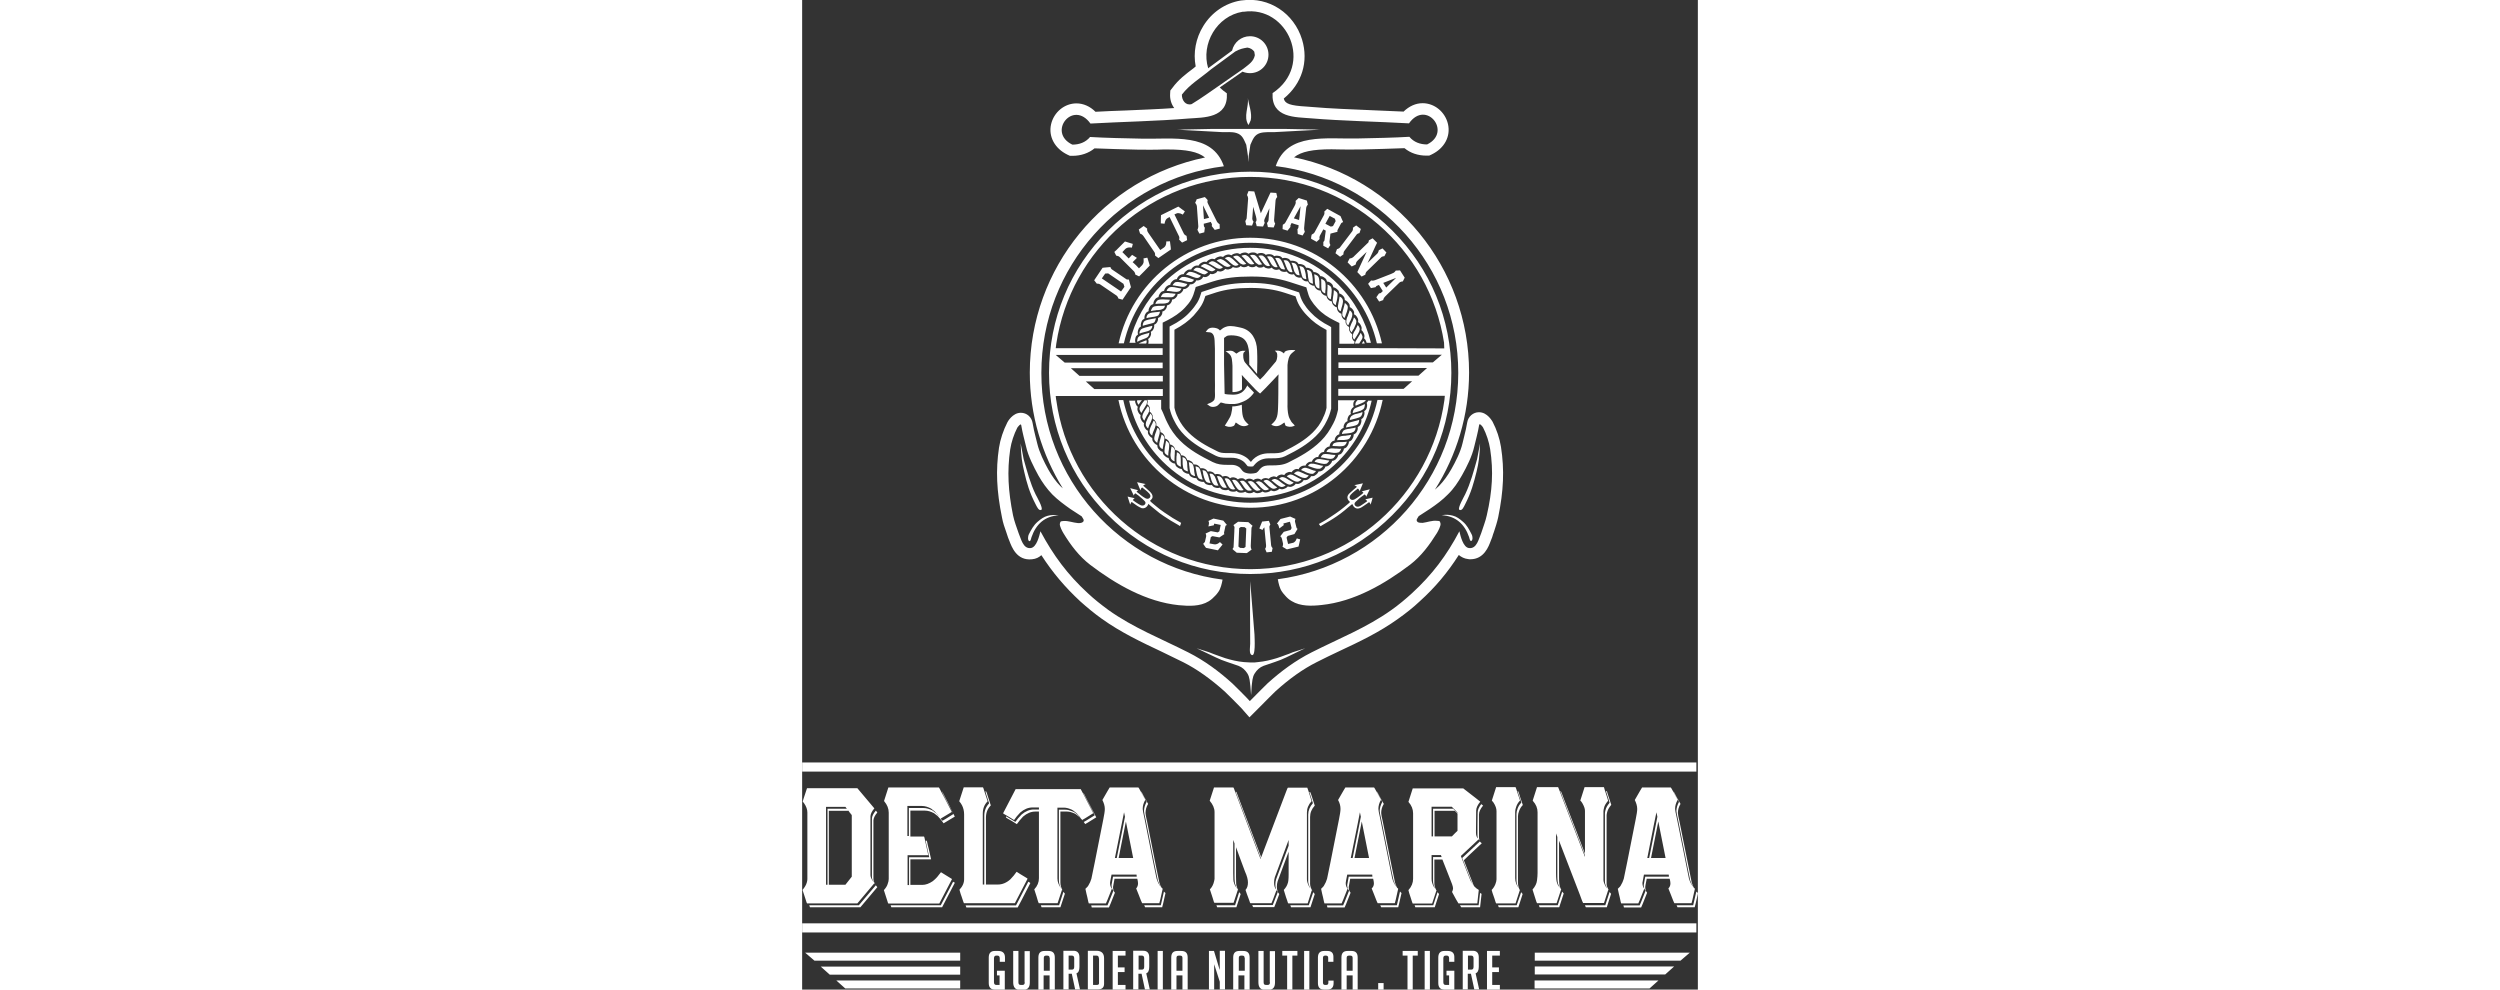 <svg height="190px" version="1.1" id="Layer_1" xmlns="http://www.w3.org/2000/svg" xmlns:xlink="http://www.w3.org/1999/xlink" x="0px" y="0px" viewBox="0 0 480 530.3" enable-background="new 0 0 480 530.3" xml:space="preserve">
<rect x="0" y="0" width="480" height="530.3" fill="#333333" stroke="none"/>
<g id="DM_White">
	<g>
		<defs>
			<rect id="SVGID_1_" width="480" height="530.3"></rect>
		</defs>
		<clipPath id="SVGID_2_">
			<use xlink:href="#SVGID_1_" overflow="visible"></use>
		</clipPath>
		<g clip-path="url(#SVGID_2_)">
			<defs>
				<rect id="SVGID_3_" width="480" height="530.3"></rect>
			</defs>
			<clipPath id="SVGID_4_">
				<use xlink:href="#SVGID_3_" overflow="visible"></use>
			</clipPath>
			<path clip-path="url(#SVGID_4_)" fill="#FFFFFF" d="M0,494.8h479.2v4.9H0V494.8z M479.2,408.6H0v4.9h479.2V408.6z M30.4,485.1
				H3.8c0.2,0.7,0.4,1.1,0.4,1.1h27c0.3-0.3,3.3-3.9,9.1-10.8v0c-0.3-0.4-0.5-0.6-0.5-0.6c-0.1-0.1-0.2-0.3-0.3-0.4
				C33.6,481.3,30.6,484.8,30.4,485.1 M40.3,435.4c-1.3,1.5-2,2.9-2.1,4.2v31.5c0,0.8,0.3,1.7,1,2.8c-0.1-0.1-0.2-0.2-0.2-0.2
				c-0.1-0.1-0.2-0.3-0.3-0.4c-5.8,6.9-8.8,10.5-9.1,10.8h-27c-0.1,0-0.3-0.8-0.8-2.3c-1-2.9-1.5-4.5-1.6-4.9c1.2-1.4,2-2.8,2.3-4
				c0.2-0.7,0.3-1.3,0.3-1.8v-35.7c0-1.6-0.6-3.3-1.8-5c-0.4-0.5-0.7-0.8-0.7-0.9c0.1-0.3,0.8-2.7,2.3-7.1l0,0h27
				c0.1,0.1,3.2,3.8,9.1,10.8v0c-1.3,1.5-2,2.9-2.1,4.2v31.5c0,1,0.5,2.2,1.6,3.7c0,0,0.1,0.1,0.2,0.2c-0.7-1.1-1-2.1-1-2.8v-31.5
				c0.1-1.2,0.8-2.6,2.1-4.1C39.7,434.7,40,435,40.3,435.4L40.3,435.4z M12.8,474.1h0.8v-40.7H24c0,0.1,0.9,1.3,2.6,3.4v-0.1
				c-2.2-2.8-3.4-4.2-3.4-4.3H12.8V474.1z M26.6,469.8v-32.9c-1.2-1.5-1.8-2.3-1.8-2.4H14.3v39.6h8.9
				C23.3,474,24.4,472.5,26.6,469.8 M76.6,427.2c-0.9-1.9-1.5-2.9-1.6-3h-0.1c0.2,0.5,0.6,1.1,0.9,1.9c0.1,0.2,1.9,3.6,5.3,10.1
				c-3.8,2.4-5.7,3.6-6,3.6c-1-1.4-2-2.6-3.2-3.9c-0.6-0.5-1.2-1-1.9-1.5c-1.7-0.9-3.4-1.4-5-1.4h-7.8v5.2c0,2.3,0,5.6,0,9.8h-0.8
				c0-4.7,0-8.3,0-10.9v-5.2h7.8c1.6,0,3.2,0.5,4.9,1.4c0.7,0.5,1.3,1,1.9,1.5c1.2,1.2,2.3,2.5,3.2,3.9c0.2-0.1,2.2-1.3,6-3.6
				c-3.4-6.5-5.1-9.9-5.3-10.1c-0.9-1.9-1.5-2.9-1.6-3H55.3c-1.9,0-4.9,0-9.1,0l-2.3,7.2c0,0.1,0,0.1,0.1,0.2
				c1.6,1.9,2.4,3.9,2.4,6.1v35.5c0,0.8-0.2,1.8-0.6,2.8c-0.3,1-1,2.1-2,3.2c0.8,2.5,1.4,4.4,1.8,5.6c0.3,1.1,0.5,1.6,0.6,1.6H60
				c3.1,0,7.6,0,13.5,0l6.8-13.1c0-0.1-0.2-0.2-0.4-0.3c-2.7-1.7-4.5-2.8-5.5-3.4l-1.2,1.5c-0.7,1-1.7,2.1-3.2,3.3
				c-1.9,1.3-3.8,2-5.6,2H58c0-4.4,0-8,0-10.6v-3.1h11.1l0,0c-1.1-4.9-1.6-7.3-1.7-7.3c-0.3-1.8-0.6-2.7-0.7-2.7h-0.5
				c0.1,0.4,0.2,0.9,0.3,1.6c0,0,0.6,2.4,1.6,7.3l0,0H57.3v3.1c0,2.8,0,6.8,0,11.8h-0.8c0-5.5,0-9.8,0-12.9v-3.1h11.1l0,0
				c-1.1-4.9-1.6-7.3-1.6-7.3c-0.3-1.8-0.6-2.7-0.7-2.7h-7.3c0-3.6,0-6.6,0-8.7v-5.2h7.8c1.6,0,3.2,0.5,4.9,1.4
				c0.7,0.5,1.3,1,1.9,1.5c1.2,1.2,2.3,2.5,3.2,3.9c0.2-0.1,2.2-1.3,6-3.6C78.5,430.7,76.7,427.4,76.6,427.2 M80.9,472.5l-6.6,12.6
				c-5.9,0-10.4,0-13.5,0H47.4c0.2,0.7,0.4,1.1,0.4,1.1h13.7c3.1,0,7.6,0,13.5,0l6.8-13.1c0-0.1-0.1-0.2-0.4-0.3
				C81.2,472.7,81.1,472.6,80.9,472.5 M115.5,486.3c0.4-0.6,2.6-4.9,6.8-13.1c0,0-0.1-0.1-0.4-0.3c-0.2-0.1-0.4-0.3-0.7-0.4
				c-4.1,7.9-6.3,12.1-6.6,12.7h-27c0.2,0.7,0.4,1.1,0.4,1.1H115.5z M145.4,435.7c1,0.3,2,1.1,3.3,2.2c1.2,1.2,2.2,2.4,3,3.7
				c0.1,0,2.1-1.2,5.9-3.6c-4.3-8.3-6.5-12.6-6.7-12.9h-0.2c1,1.8,3,5.7,6.1,11.8c-3.8,2.4-5.8,3.6-5.9,3.6c-0.8-1.3-1.8-2.5-3-3.6
				c-1.2-1.2-2.3-1.9-3.3-2.2c-1.3-0.5-2.4-0.8-3.6-0.8h-3.4v37.9c0,1.5,0.4,3,1.3,4.4c-1.4-1.8-2.1-3.6-2.1-5.5v-37.9h3.4
				c1.2,0,2.4,0.3,3.6,0.8c1,0.3,2,1.1,3.3,2.2c1.2,1.2,2.2,2.4,3,3.6c0.1,0,2.1-1.2,5.9-3.6c-4.3-8.3-6.5-12.7-6.7-12.9h-34.9
				c-0.2,0.3-2.4,4.6-6.7,12.9c0,0,0.1,0.1,0.3,0.3c2.8,1.6,4.6,2.7,5.5,3.3h0.1c0.9-1.3,1.9-2.6,3.3-4c2.1-1.8,4.3-2.7,6.6-2.7h3.4
				v1.1h-2.7c-2.3,0-4.5,0.9-6.6,2.7c-1.3,1.3-2.4,2.6-3.3,3.9h-0.1c-0.8-0.5-2.4-1.5-4.8-2.9c-0.1,0.1-0.1,0.3-0.2,0.4
				c0,0,0.1,0.1,0.3,0.4c2.8,1.6,4.6,2.7,5.5,3.3h0.1c0.9-1.3,2-2.6,3.3-4c2.1-1.8,4.3-2.7,6.6-2.7h1.9v35.7c0,2.2-0.8,4.2-2.5,6
				c0.6,1.9,1,3.2,1.2,3.7c0.7,2.5,1.1,3.7,1.2,3.7h10.1l0,0c0.1-0.2,0.9-2.7,2.4-7.3c0.1,0.2,0.2,0.4,0.4,0.6
				c-0.9-1.4-1.3-2.9-1.3-4.5v-37.9h3.4C143,434.9,144.2,435.2,145.4,435.7 M137.7,485.1h-9.8c0.2,0.7,0.4,1.1,0.4,1.1h10.1l0,0
				c0.1-0.2,0.9-2.7,2.4-7.3c-0.3-0.3-0.6-0.7-0.8-1C138.6,482.4,137.8,484.9,137.7,485.1L137.7,485.1z M192.9,486.3
				c0.1-0.1,0.7-2.7,1.8-7.7c0-0.1-0.2-0.2-0.6-0.6c-0.1-0.1-0.2-0.2-0.2-0.3c-1.1,4.9-1.7,7.4-1.7,7.4h-8.9
				c0.3,0.7,0.5,1.1,0.5,1.1H192.9z M274.7,431.7c-1.7,1.9-2.5,3.9-2.5,6.1v35.8c0,1.1,0.4,2.3,1.2,3.8c-0.1-0.1-0.2-0.2-0.3-0.3
				l-2.2,7l-0.1,0h-10.3c-0.1,0-0.3-0.5-0.6-1.6c-0.2-0.4-0.8-2.3-1.8-5.6c1.1-1.2,1.8-2.4,2.1-3.5c0.3-0.6,0.5-2.2,0.5-4.7v-12.3
				l-5.9,15.9c-0.3,1-0.4,1.9-0.4,2.8v0.1c0,1.7,0.4,3,1.3,3.9v0c-1.7,4.4-2.5,6.7-2.7,7h-11.3c-0.1,0-0.2-0.4-0.5-1.1h11
				c0.1-0.3,1-2.6,2.7-7v0c-0.9-1-1.3-2.3-1.3-3.9V474c0-0.9,0.1-1.9,0.4-2.8l6.7-18v-3.1h0l-7.4,20c-0.3,1-0.4,1.9-0.4,2.8v0.1
				c0,1.7,0.4,3,1.3,3.9v0.1c-1.6,4.4-2.5,6.7-2.7,7h-11.3c-0.1,0-0.3-0.5-0.6-1.5c-1.1-3-1.8-4.8-2-5.6c0.9-1,1.3-2.3,1.3-4
				c0-1.5-0.5-3.5-1.6-5.9c-2.2-5.8-3.7-10.1-4.8-13v15.9c0,3.1,0.1,4.8,0.4,5.1c0.1,0.6,0.4,1.4,0.9,2.2c-0.1-0.1-0.2-0.3-0.3-0.4
				l-2.3,7l0,0h-10.3c-0.1,0-0.4-0.8-0.9-2.6c-0.8-2.3-1.3-3.9-1.5-4.6c1.1-1.1,1.9-2.6,2.3-4.5c0.1-0.5,0.2-0.9,0.2-1.1v-35.8
				c0-2.1-0.9-4.1-2.6-6.1v0l2.3-7.1h10.4c0.1,0,0.4,0.7,0.9,2.2c0.2,0.4,4.7,12.4,13.6,36l0.1,0c0,0,0.1-0.1,0.1-0.3
				c-8.6-22.6-12.9-34.2-13.1-34.5c-0.2-0.4-0.3-0.8-0.4-1.1h0.3c0.1,0,0.4,0.7,0.9,2.2c0.2,0.4,4.3,11.4,12.5,32.9
				c1.1-3,5.6-14.8,13.4-35.3c0.5-1.4,0.8-2,0.9-2h10.4c0.1,0,0.8,2.4,2.3,7.2c-1.7,1.9-2.5,3.9-2.5,6.1v35.8c0,1.1,0.4,2.5,1.3,4.1
				c0.2,0.3,0.4,0.6,0.6,0.8c-0.8-1.5-1.2-2.8-1.2-3.8v-35.8c0-2.1,0.8-4.2,2.5-6.1c-0.9-2.9-1.5-4.9-1.9-6h0.4
				C272.4,424.5,273.2,426.9,274.7,431.7 M231.7,468.9V452c-0.4-1.1-0.7-1.8-0.7-1.9h0v17.8c0,3.1,0.1,4.8,0.4,5.1
				c0.2,0.9,0.7,2,1.7,3.2c-0.5-0.8-0.8-1.5-0.9-2.1C231.9,473.8,231.7,472.1,231.7,468.9 M232,485.1h-10c0.2,0.7,0.4,1.1,0.4,1.1
				h10.3l0,0l2.3-7.1c-0.3-0.4-0.6-0.7-0.8-1L232,485.1L232,485.1z M271.5,485.1h-9.9c0.2,0.7,0.4,1.1,0.4,1.1h10.3l0.1,0l2.3-7.1v0
				c-0.2-0.3-0.5-0.6-0.8-1L271.5,485.1L271.5,485.1z M319.4,486.3c0.1-0.1,0.6-2.7,1.8-7.7c0-0.1-0.2-0.2-0.6-0.6
				c-0.1-0.1-0.2-0.2-0.2-0.3c-1.1,4.9-1.7,7.4-1.7,7.4h-8.9c0.3,0.7,0.5,1.1,0.5,1.1H319.4z M362.7,447.1v1.4
				c0,0.8,0.1,1.4,0.3,1.9c-0.2-0.2-0.3-0.3-0.5-0.6c-6.3,5.9-9.5,8.9-9.5,8.9c2.9,7.6,4.7,12,5.2,13.3c0.5,1,1,1.8,1.6,2.5
				c-0.3-0.5-0.6-0.9-0.9-1.4c-0.5-1.3-2.3-5.8-5.2-13.3c0,0,3.2-3,9.5-8.9c0.2,0.3,0.4,0.6,0.8,0.8c0.1,0.1,0.2,0.2,0.2,0.2
				c-6.4,6-9.6,9-9.6,9.1c2.9,7.6,4.7,12,5.2,13.3c0.1,0.2,0.2,0.4,0.3,0.6c0.7,0.8,1.6,1.5,2.5,2c-0.5,4.6-0.8,7-0.8,7.2h-10.1
				c-0.6-0.9-1.6-2.7-3.1-5.5c-0.2-0.3-0.3-0.5-0.3-0.7c0.3-0.6,0.5-1.2,0.5-1.7v-0.3c0-0.8-0.7-2.8-2-5.9l-3.7-9.4h-4.3v12.8
				c0,1.1,0.3,2.3,1,3.6c0,0,0,0,0.1,0.1l0,0c0.1,0.1,0.1,0.3,0.2,0.4c-0.1-0.1-0.2-0.2-0.2-0.3l-2.3,7h-10.4c-0.1,0-0.4-1-1-2.9
				c-0.8-2.3-1.2-3.7-1.3-4.3c1.7-1.9,2.5-3.9,2.5-6.1v-35.1c0-2.1-0.8-4.2-2.5-6.1c0-0.1,0.8-2.5,2.3-7.2l0,0h27.1
				c6,4.6,9,7,9.1,7.1c-1.4,1.7-2.2,3.3-2.2,4.8c-0.1,4.9-0.1,8.4-0.1,10.5v1.4c0,1.4,0.4,2.4,1.1,3c-0.2-0.5-0.3-1.1-0.3-1.9v-1.4
				c0-2.2,0-5.7,0.1-10.6c0-1.4,0.7-2.9,1.9-4.5c0.7,0.5,1,0.8,1,0.8c-1.4,1.7-2.2,3.3-2.2,4.8C362.7,441.4,362.7,444.9,362.7,447.1
				 M337.3,448.2h0.8v-14.8h10.8c0.8,0.8,1.6,1.6,2.3,2.3v-0.3c-1-1-2-2.1-3.1-3.1h-10.8V448.2z M342.7,459.3l-0.4-1.1h-5V471
				c0,1.4,0.4,2.8,1.3,4.4c0.2,0.2,0.4,0.5,0.6,0.7c-0.8-1.4-1.1-2.8-1.1-4v-12.8H342.7z M351.2,445.2V436c-0.5-0.5-1-1-1.5-1.5
				h-10.8v13.7h9.3C349.3,447,350.4,446,351.2,445.2 M328.2,485.1c0.2,0.7,0.4,1.1,0.4,1.1H339l2.3-7.1c-0.3-0.3-0.6-0.7-0.8-1
				l-2.3,7H328.2z M352.5,485.1c0.3,0.5,0.5,0.8,0.7,1.1h10.1c0-0.2,0.3-2.6,0.8-7.2c-0.3-0.2-0.6-0.3-0.8-0.5
				c-0.5,4.2-0.7,6.4-0.8,6.6H352.5z M385,427.9c-0.8-2.6-1.2-3.9-1.3-3.9h-0.3c0.2,0.6,0.5,1.6,0.9,2.8c0.5,1.6,0.9,2.7,1.1,3.3
				c-1,1-1.6,2.1-2,3.2c-0.4,1-0.6,2-0.6,2.8v35.6c0,1.5,0.4,3,1.3,4.4c-1.3-1.7-2-3.6-2-5.5v-35.6c0-0.8,0.2-1.8,0.6-2.8
				c0.4-1.1,1-2.2,2-3.2c-0.2-0.6-0.5-1.7-1.1-3.3c-0.8-2.6-1.2-3.9-1.3-3.9h-10.4c-1.5,4.7-2.3,7.1-2.3,7.2
				c0.2,0.2,0.5,0.6,0.9,1.1c1.1,1.7,1.6,3.2,1.6,4.6v36.5c0,0.7-0.2,1.5-0.6,2.6c-0.4,1-1,2.1-2,3.1c0.1,0.6,0.6,2.1,1.5,4.6
				c0.5,1.7,0.8,2.6,0.9,2.6h10.3l0.1,0c1.5-4.6,2.2-6.9,2.3-7.1c0.1,0.2,0.2,0.3,0.3,0.5c-0.9-1.4-1.3-3-1.3-4.5v-35.6
				c0-0.8,0.2-1.8,0.6-2.8c0.4-1.1,1-2.2,2-3.2C385.9,430.6,385.5,429.5,385,427.9 M382.9,485.1h-10c0.2,0.7,0.4,1.1,0.5,1.1h10.3
				l0.1,0c1.5-4.7,2.3-7.1,2.3-7.1v0c-0.3-0.3-0.6-0.7-0.8-1C385.2,478.4,384.4,480.8,382.9,485.1L382.9,485.1z M433.6,431.3
				c-1.2,1.4-1.9,2.7-2.2,3.9c-0.2,0.8-0.3,1.3-0.3,1.7v36.9c0,0.8,0.4,1.9,1.2,3.4c-0.1-0.1-0.2-0.2-0.3-0.4l-2.3,7.1h-11.2
				c-0.1,0-0.7-1.5-1.8-4.6c-2-5.1-5.7-14.7-11.1-28.8v19.6c0,2.8,0.2,4.6,0.6,5.4c0.2,0.5,0.4,1,0.8,1.6c-0.1-0.2-0.2-0.3-0.3-0.4
				l-2.4,7.3h-10.5c-0.1,0-0.5-1.2-1.2-3.5c-0.8-2.4-1.2-3.7-1.2-3.8c1.4-1.6,2.2-3.2,2.4-4.9c0.2-1.5,0.3-2.9,0.3-4v-32.5
				c0-2.2-0.8-4.2-2.5-6.1c-0.1-0.1-0.1-0.1-0.1-0.2l2.3-7.2h11.3c0.1,0.1,0.7,1.7,1.9,4.9c8.3,21.5,12.5,32.4,12.5,32.5h0v-0.8
				c-1.5-4-5.5-14.2-11.8-30.6c-0.6-1.7-1.1-3-1.4-3.8h0.3c0.1,0.1,0.7,1.7,1.9,4.9c5.5,14.1,9.1,23.6,11,28.6v-23
				c0-1.2-0.5-2.5-1.4-4.1c-0.3-0.6-0.7-1-1.1-1.4l2.3-7.2h10.3c0.1,0,0.2,0.4,0.4,1.2c1.3,3.9,1.9,6,1.9,6.1
				c-1.2,1.4-2,2.7-2.2,3.9c-0.2,0.8-0.3,1.3-0.3,1.7v36.9c0,0.8,0.4,2,1.3,3.6c0.3,0.4,0.5,0.7,0.7,0.9c-0.8-1.5-1.2-2.6-1.2-3.4
				v-36.9c0-0.4,0.1-1,0.3-1.7c0.3-1.2,1-2.5,2.2-3.9c0-0.1-0.6-2.2-1.9-6.1c0,0,0,0,0-0.1h0.4c0.1,0,0.2,0.4,0.4,1.2
				C432.9,429.2,433.6,431.2,433.6,431.3 M404.7,469v-20.5c-0.2-0.6-0.5-1.2-0.7-1.9h0v21.3c0,2.8,0.2,4.6,0.6,5.4
				c0.2,0.8,0.8,1.7,1.7,2.8c-0.4-0.6-0.7-1.2-0.9-1.7C404.9,473.6,404.7,471.8,404.7,469 M419.5,485.1c0.3,0.7,0.4,1.1,0.5,1.1
				h11.2l2.3-7.2c-0.2-0.2-0.5-0.6-0.8-1l-2.3,7.1H419.5z M394.8,485.1c0.2,0.7,0.4,1.1,0.4,1.1h10.5l2.4-7.4
				c-0.3-0.4-0.6-0.7-0.8-1l-2.4,7.3H394.8z M479.4,478c-0.1-0.1-0.2-0.2-0.2-0.3c-1.1,4.9-1.7,7.4-1.7,7.4h-8.9
				c0.3,0.7,0.5,1.1,0.5,1.1h9.2c0.1-0.1,0.7-2.7,1.8-7.7C480,478.5,479.8,478.3,479.4,478 M84.3,476.8c0.5,1.9,0.9,3,1.1,3.5
				c0.8,2.4,1.2,3.7,1.3,3.7H114c0.3-0.6,2.6-4.9,6.8-13.1c0,0-0.1-0.1-0.3-0.3c-2.8-1.7-4.7-2.8-5.5-3.4h-0.1c-0.9,1.3-2,2.7-3.3,4
				c-2.1,1.9-4.4,2.8-6.7,2.8h-6.4v-33.5c0-1.4,0-2.2,0-2.3c0-2.6,0.8-4.8,2.6-6.6c-0.9-2.9-1.5-4.5-1.6-4.9
				c-0.5-1.7-0.8-2.6-0.9-2.6h-0.4c0.1,0.4,0.3,0.9,0.4,1.5c0.1,0.4,0.7,2,1.6,4.9c-1.7,1.8-2.6,4-2.6,6.6c0,0.1,0,0.9,0,2.3V474
				h-0.8v-35.7c0-1.4,0-2.2,0-2.3c0-2.6,0.8-4.8,2.6-6.6c-0.9-2.9-1.5-4.5-1.6-4.9c-0.5-1.7-0.8-2.6-0.9-2.6H86.6l-2.4,7.4v0.1
				c0.6,0.7,1.1,1.4,1.5,2.2v0l0,0c0.7,1.4,1.1,3,1.1,4.8v34.4C86.9,473,86,475,84.3,476.8 M180,473.3c0-0.7-0.2-1.5-0.4-2.4h-1.3
				c-2.5,0-6.2,0-10.9,0c-0.5,2.8-0.8,4.3-0.8,4.4v0.1c0,1.2,0.3,2.2,1,3c-2.1,5.3-3.1,7.9-3.2,7.9h-9.2c0,0-0.1-0.4-0.3-1.1h8.7
				c0.1,0,1.1-2.7,3.2-7.9c-0.7-0.8-1-1.8-1-3v-0.1c0-0.1,0.3-1.5,0.8-4.4c4.7,0,8.4,0,10.9,0h1.8c0,0,0,0,0,0l-0.1-1.1h-2.5
				c-2.5,0-6.2,0-10.9,0c-0.6,2.8-0.8,4.3-0.8,4.4v0.1c0,1.2,0.3,2.2,1,3c-2.1,5.3-3.1,7.9-3.2,7.9h-9.2c-0.1,0-0.3-1.1-0.8-3.4
				c-0.2-0.8-0.6-2.3-1-4.4c0.9-0.8,1.5-1.5,1.7-2c0.6-0.9,1.1-2.1,1.5-3.4c0.2-0.6,2.3-11.2,6.4-31.9c0.5-2.5,0.8-4.3,0.8-5.5
				c0-1.6-0.5-3.2-1.3-4.8v0c2.5-4.3,3.7-6.5,3.9-6.7h15.4c0.1,0,0.6,0.9,1.5,2.6c0.1,0.1,0.8,1.4,2.2,4c-1,1.7-1.4,3.3-1.4,4.9
				c0,0.6,0.3,2.2,0.9,4.8c4.1,20.6,6.2,31.4,6.5,32.4c0.5,1.8,1.3,3.4,2.4,4.7c-0.7-1.1-1.3-2.3-1.7-3.6c-0.3-1-2.4-11.8-6.5-32.4
				c-0.6-2.6-0.9-4.2-0.9-4.8c0-1.6,0.5-3.2,1.4-4.9c-1.4-2.5-2.1-3.8-2.2-4c-0.3-0.6-0.6-1.1-0.8-1.5h0.1c0.1,0,0.6,0.9,1.5,2.7
				c0.1,0.1,0.8,1.4,2.2,3.9c-1,1.6-1.4,3.3-1.4,4.9c0,0.6,0.3,2.2,0.9,4.8c4.1,20.6,6.2,31.4,6.5,32.4c0.3,1,0.7,1.9,1.2,2.8
				c0,0,0,0,0,0c0.4,0.3,0.6,0.5,0.6,0.6c-1.1,5.1-1.7,7.6-1.8,7.7h-9.2c-0.1-0.1-0.8-1.7-2-4.9c-0.8-1.9-1.2-2.9-1.2-3
				C179.7,475.3,180,474.4,180,473.3 M167.6,459.8h1c2.4-12,3.9-19.3,4.4-22.1c-0.2-0.8-0.3-1.5-0.5-2.4h0
				C172.5,435.4,170.8,443.6,167.6,459.8 M177.4,459.8c-0.4-1.8-1.7-8.4-3.9-19.6c-0.7,3.4-2,9.9-3.9,19.6H177.4z M306.4,473.3
				c0-0.7-0.2-1.5-0.4-2.4h-1.4c-2.5,0-6.2,0-10.9,0c-0.5,2.8-0.8,4.3-0.8,4.4v0.1c0,1.2,0.3,2.2,1,3c-2.1,5.3-3.1,7.9-3.2,7.9h-9.2
				c0,0-0.1-0.4-0.3-1.1h8.7c0.1,0,1.1-2.7,3.2-7.9c-0.7-0.8-1-1.8-1-3v-0.1c0-0.1,0.3-1.5,0.8-4.4c4.7,0,8.3,0,10.9,0h1.8
				c0,0,0,0,0,0l-0.1-1.1h-2.5c-2.6,0-6.2,0-10.9,0c-0.6,2.8-0.8,4.3-0.8,4.4v0.1c0,1.2,0.3,2.2,1,3c-2.1,5.3-3.1,7.9-3.2,7.9h-9.2
				c-0.1,0-0.3-1.1-0.8-3.4c-0.2-0.8-0.6-2.3-1-4.4c0.9-0.8,1.5-1.5,1.7-2c0.6-0.9,1.1-2.1,1.5-3.4c0.2-0.6,2.3-11.2,6.4-31.9
				c0.5-2.5,0.8-4.3,0.8-5.5c0-1.6-0.4-3.2-1.3-4.8v0c2.5-4.3,3.7-6.5,3.9-6.7h15.4c0.1,0,0.6,0.9,1.5,2.6c0.1,0.1,0.8,1.4,2.2,4
				c-1,1.7-1.4,3.3-1.4,4.9c0,0.6,0.3,2.2,0.9,4.8c4.1,20.6,6.3,31.4,6.5,32.4c0.5,1.8,1.3,3.4,2.4,4.7c-0.7-1.1-1.3-2.3-1.7-3.6
				c-0.3-1-2.4-11.8-6.5-32.4c-0.6-2.6-0.9-4.2-0.9-4.8c0-1.6,0.5-3.2,1.4-4.9c-1.4-2.5-2.1-3.8-2.2-4c-0.3-0.6-0.6-1.1-0.8-1.5h0.1
				c0.1,0,0.6,0.9,1.5,2.7c0.1,0.1,0.8,1.4,2.2,3.9c-1,1.6-1.4,3.3-1.4,4.9c0,0.6,0.3,2.2,0.9,4.8c4.1,20.6,6.2,31.4,6.5,32.4
				c0.3,1,0.7,1.9,1.1,2.8c0,0,0,0,0,0c0.4,0.3,0.6,0.5,0.6,0.6c-1.1,5.1-1.7,7.6-1.8,7.7h-9.2c-0.1-0.1-0.8-1.7-2-4.9
				c-0.8-1.9-1.2-2.9-1.2-3C306.1,475.3,306.4,474.4,306.4,473.3 M294,459.8h1c2.4-12,3.9-19.3,4.4-22.1c-0.2-0.8-0.3-1.5-0.5-2.4h0
				C298.9,435.4,297.3,443.6,294,459.8 M303.8,459.8c-0.4-1.8-1.7-8.4-3.9-19.6c-0.7,3.4-2,9.9-3.9,19.6H303.8z M465.3,473.3
				c0-0.7-0.2-1.5-0.4-2.4h-1.4c-2.5,0-6.2,0-10.9,0c-0.6,2.8-0.8,4.3-0.8,4.4v0.1c0,1.2,0.3,2.2,1,3c-2.1,5.3-3.1,7.9-3.2,7.9h-9.2
				c0,0-0.1-0.4-0.3-1.1h8.7c0.1,0,1.1-2.7,3.2-7.9c-0.7-0.8-1-1.8-1-3v-0.1c0-0.1,0.3-1.5,0.8-4.4c4.7,0,8.4,0,10.9,0h1.8
				c0,0,0,0,0,0l-0.1-1.1H462c-2.5,0-6.2,0-10.9,0c-0.5,2.8-0.8,4.3-0.8,4.4v0.1c0,1.2,0.3,2.2,1,3c-2.1,5.3-3.1,7.9-3.2,7.9h-9.2
				c-0.1,0-0.3-1.1-0.8-3.4c-0.2-0.8-0.6-2.3-1-4.4c0.9-0.8,1.5-1.5,1.7-2c0.6-0.9,1.1-2.1,1.5-3.4c0.2-0.6,2.3-11.2,6.4-31.9
				c0.5-2.5,0.8-4.3,0.8-5.5c0-1.6-0.5-3.2-1.3-4.8v0c2.5-4.3,3.7-6.5,3.9-6.7h15.4c0.1,0,0.6,0.9,1.5,2.6c0.1,0.1,0.8,1.4,2.2,4
				c-1,1.7-1.4,3.3-1.4,4.9c0,0.6,0.3,2.2,0.9,4.8c4.1,20.6,6.3,31.4,6.5,32.4c0.5,1.8,1.3,3.4,2.4,4.7c-0.7-1.1-1.3-2.3-1.7-3.6
				c-0.3-1-2.4-11.8-6.5-32.4c-0.6-2.6-0.9-4.2-0.9-4.8c0-1.6,0.5-3.2,1.4-4.9c-1.4-2.5-2.1-3.8-2.2-4c-0.3-0.6-0.6-1.1-0.8-1.5h0.1
				c0.1,0,0.6,0.9,1.5,2.7c0.1,0.1,0.8,1.4,2.2,3.9c-1,1.6-1.4,3.3-1.4,4.9c0,0.6,0.3,2.2,0.9,4.8c4.1,20.6,6.3,31.4,6.5,32.4
				c0.3,1,0.7,1.9,1.1,2.8c0,0,0,0,0,0c0.4,0.3,0.6,0.5,0.6,0.6c-1.1,5.1-1.7,7.6-1.8,7.7h-9.2c-0.1-0.1-0.8-1.7-2-4.9
				c-0.8-1.9-1.2-2.9-1.2-3C465,475.3,465.3,474.4,465.3,473.3 M452.9,459.8h1c2.4-12,3.9-19.3,4.4-22.1c-0.2-0.8-0.3-1.5-0.5-2.4h0
				C457.7,435.4,456.1,443.6,452.9,459.8 M462.7,459.8c-0.4-1.8-1.7-8.4-3.9-19.6c-0.7,3.4-2,9.9-3.9,19.6H462.7z M105.1,509.6h-1.9
				c-2.1,0-3.2,1.2-3.2,3.5v13.7c0,2.3,1.1,3.5,3.2,3.5h5.4v-10.1h-4.2v2.5h1.4v5.1H104c-0.8,0-1.2-0.5-1.2-1.5v-12.7
				c0-1,0.4-1.5,1.2-1.5h0.7c0.8,0,1.2,0.5,1.2,1.5v1.8h2.8v-2.3C108.7,510.8,107.5,509.6,105.1,509.6 M119.3,526.4
				c0,0.9-0.4,1.4-1.1,1.4h-1.1c-0.8,0-1.2-0.4-1.2-1.4v-16.8h-2.8v16.8c0,2.6,1.1,4,3.3,4h2.3c2.2,0,3.3-1.3,3.3-3.9v-16.8h-2.8
				V526.4z M135.4,513.1v17.2h-2.8v-7.6h-3.2v7.6h-2.8v-17.2c0-2.4,1.1-3.5,3.3-3.5h2.1C134.3,509.6,135.4,510.7,135.4,513.1
				 M132.6,513.3c0-0.8-0.4-1.2-1.2-1.2h-0.7c-0.8,0-1.2,0.4-1.2,1.2v6.9h3.2V513.3z M147,521.6l1.9,8.6h-2.6l-1.8-8.4h-1.7v8.4H140
				v-20.7h5.4c2.1,0,3.2,1.2,3.2,3.5v5.1C148.6,520,148.1,521.2,147,521.6 M145.8,513.6c0-1-0.4-1.5-1.2-1.5h-1.8v7.5h1.8
				c0.8,0,1.2-0.5,1.2-1.5V513.6z M161.8,513.5v13.7c0,2-1.1,3-3.3,3h-5.4v-20.7h4.8C160.5,509.6,161.8,510.9,161.8,513.5
				 M159,513.6c0-1-0.4-1.5-1.2-1.5h-1.9v15.7h2.1c0.7,0,1.1-0.3,1.1-0.9V513.6z M166.4,530.3h6.9v-2.5h-4.1v-6.9h3.6v-2.5h-3.6
				v-6.3h4.1v-2.5h-6.9V530.3z M184.4,521.6l1.9,8.6h-2.6l-1.8-8.4h-1.7v8.4h-2.8v-20.7h5.4c2.1,0,3.2,1.2,3.2,3.5v5.1
				C186,520,185.5,521.2,184.4,521.6 M183.3,513.6c0-1-0.4-1.5-1.2-1.5h-1.8v7.5h1.8c0.8,0,1.2-0.5,1.2-1.5V513.6z M190.5,530.3h2.8
				v-20.7h-2.8V530.3z M206.6,513.1v17.2h-2.8v-7.6h-3.2v7.6h-2.8v-17.2c0-2.4,1.1-3.5,3.3-3.5h2.1
				C205.5,509.6,206.6,510.7,206.6,513.1 M203.8,513.3c0-0.8-0.4-1.2-1.2-1.2h-0.8c-0.8,0-1.2,0.4-1.2,1.2v6.9h3.2V513.3z
				 M223.7,519.6l-3-10H218v20.7h2.8v-13.6l3,9.4v4.1h2.8v-20.7h-2.8V519.6z M239.8,513.1v17.2h-2.8v-7.6h-3.2v7.6h-2.8v-17.2
				c0-2.4,1.1-3.5,3.3-3.5h2.1C238.7,509.6,239.8,510.7,239.8,513.1 M237.1,513.3c0-0.8-0.4-1.2-1.2-1.2h-0.7
				c-0.8,0-1.2,0.4-1.2,1.2v6.9h3.2V513.3z M250.7,526.4c0,0.9-0.4,1.4-1.1,1.4h-1.1c-0.8,0-1.2-0.4-1.2-1.4v-16.8h-2.8v16.8
				c0,2.6,1.1,4,3.3,4h2.3c2.2,0,3.3-1.3,3.3-3.9v-16.8h-2.8V526.4z M257.2,512.1h2.7v18.2h2.8v-18.2h2.7v-2.5h-8.1V512.1z
				 M269,530.3h2.8v-20.7H269V530.3z M281.5,509.6h-1.8c-2.2,0-3.3,1.2-3.3,3.5v13.7c0,2.4,1.1,3.5,3.3,3.5h1.8
				c2.2,0,3.3-1.2,3.3-3.5v-1.3h-2.8v1.1c0,0.8-0.4,1.2-1.1,1.2h-0.7c-0.7,0-1.1-0.4-1.1-1.2v-13.3c0-0.8,0.4-1.2,1.1-1.2h0.5
				c0.8,0,1.2,0.4,1.2,1.2v2.1h2.8v-2.3C284.8,510.7,283.7,509.6,281.5,509.6 M297.7,513.1v17.2H295v-7.6h-3.2v7.6H289v-17.2
				c0-2.4,1.1-3.5,3.3-3.5h2.1C296.6,509.6,297.7,510.7,297.7,513.1 M295,513.3c0-0.8-0.4-1.2-1.2-1.2H293c-0.8,0-1.2,0.4-1.2,1.2
				v6.9h3.2V513.3z M308.7,530.3h2.9v-3.5h-2.9V530.3z M321.7,512.1h2.7v18.2h2.8v-18.2h2.7v-2.5h-8.1V512.1z M333.6,530.3h2.8
				v-20.7h-2.8V530.3z M346,509.6h-1.9c-2.1,0-3.2,1.2-3.2,3.5v13.7c0,2.3,1.1,3.5,3.2,3.5h5.4v-10.1h-4.2v2.5h1.4v5.1h-1.9
				c-0.8,0-1.2-0.5-1.2-1.5v-12.7c0-1,0.4-1.5,1.2-1.5h0.7c0.8,0,1.2,0.5,1.2,1.5v1.8h2.8v-2.3C349.6,510.8,348.4,509.6,346,509.6
				 M360.9,521.6l1.9,8.6h-2.6l-1.8-8.4h-1.7v8.4H354v-20.7h5.4c2.1,0,3.2,1.2,3.2,3.5v5.1C362.6,520,362,521.2,360.9,521.6
				 M359.8,513.6c0-1-0.4-1.5-1.2-1.5h-1.8v7.5h1.8c0.8,0,1.2-0.5,1.2-1.5V513.6z M367,530.3h6.9v-2.5h-4.1v-6.9h3.6v-2.5h-3.6v-6.3
				h4.1v-2.5H367V530.3z M84.7,510.5H1.6l5,4.3h78.1V510.5z M84.7,518H10l4.8,4.3h69.9V518z M23.1,529.7h61.6v-4.3H18.3L23.1,529.7z
				 M392.6,514.8h78.1l5-4.3h-83.1V514.8z M392.6,522.2h69.9l4.8-4.3h-74.7V522.2z M392.5,529.7h61.6l4.8-4.3h-66.4V529.7z"></path>
			<path clip-path="url(#SVGID_4_)" fill="#FFFFFF" d="M373,277.2c-0.6,2.8-1.5,5.4-2.3,7.9c-0.3,0.8-0.6,1.6-0.8,2.4l-0.2,0.6
				c-0.2,0.4-0.4,1-0.6,1.5c-1.2,3.3-3.7,10.1-11,10.1c-0.4,0-0.8,0-1.2-0.1c-2-0.2-3.7-1.1-5-2.2c-6,9.4-12.6,17.3-20.9,24.8
				c-3.5,3.3-7.4,6.4-11.5,9.3c-10.1,7.3-21.1,12.5-31.8,17.5c-4,1.9-8,3.8-11.9,5.8c-7.4,3.7-14.7,8.9-22.2,15.7
				c-0.6,0.6-5.7,5.6-8.1,8.1l-5.8,5.8l-4.3-4.9c-1-1.1-8-8.1-8.9-8.9c-7.6-6.8-14.9-12-22.2-15.7c-4-2-7.9-3.9-11.9-5.8
				c-10.6-5-21.6-10.2-31.8-17.5c-4.1-2.9-7.9-6.1-11.5-9.3c-8.2-7.6-14.9-15.5-20.9-24.8c-1.3,1.2-2.9,2-5,2.2
				c-8.2,0.9-10.9-6.6-12.2-10c-0.2-0.6-0.4-1.1-0.6-1.5l-0.2-0.6c-0.3-0.8-0.5-1.6-0.8-2.4c-0.9-2.5-1.8-5.1-2.3-7.9
				c-2.9-14.2-3.4-25.4-1.6-37.4c0.7-4.5,2.3-9.3,4.5-13.6c0.1-0.2,2.7-5.1,7.2-5.1c3.2,0,5.8,2.3,6.3,5.5c0.4,2.6,1,4.9,1.6,7.4
				c0.3,1.2,0.6,2.4,0.9,3.6c1.1,4.7,3.7,9.9,5.9,13.9c2.1,3.7,4.1,6.5,6.5,8.9c0.4,0.4,0.8,0.8,1.3,1.2
				c-11.2-18.1-17.7-39.4-17.7-62c0-56.2,39.7-104.1,93.9-115.3c-3.8-3.1-10-4.3-20-4.3c-1.9,0-3.7,0-5.6,0.1c-2.8,0-5.6,0.1-8.3,0
				l-1.9,0c-8.1-0.2-16.4-0.4-23.4-0.7c-3.2,2.6-7.3,4-11.8,4h-1.4l-1.3-0.6c-6.8-3.3-10.3-9.7-8.8-16.3c1.5-6.5,7.2-11.2,13.6-11.2
				c3.7,0,7.3,1.6,10.2,4.5c5.1-0.3,10.5-0.5,16.2-0.7c8.7-0.4,17.7-0.7,26-1.3c-1.6-2.1-2.4-4.9-2.2-7.6l0.1-1.8l1.1-1.4
				c3.3-4.5,7.2-7.4,11.3-10.5c0.4-0.3,0.8-0.6,1.2-1c-1.4-7.3,0-15.1,4.1-21.7c4.5-7.3,11.7-12.2,19.9-13.6l0.9-0.1
				c14.4-2,27.8,6.9,32.1,21c3.6,11.9-0.1,23.7-9.8,31.6c0.6,2.8,3.4,3.8,12.1,4.3c0.9,0.1,1.8,0.1,2.6,0.2
				c10.2,0.9,21.9,1.3,33.3,1.8c5.6,0.2,11.1,0.5,16.2,0.7c3-2.9,6.5-4.5,10.2-4.5c6.4,0,12.1,4.7,13.6,11.2
				c1.5,6.6-1.9,13-8.8,16.3l-1.3,0.6h-1.4c-4.6,0-8.7-1.4-11.8-4c-7.1,0.3-15.4,0.5-23.4,0.7l-1.9,0c-2.7,0.1-5.5,0-8.3,0
				c-1.8,0-3.7-0.1-5.5-0.1c-10,0-16.2,1.2-20.1,4.3c54.1,11.1,93.8,59.1,93.8,115.3c0,22.9-6.7,44.5-18.3,62.8
				c0.8-0.7,1.6-1.4,2.3-2.1c2.3-2.4,4.4-5.2,6.5-8.9c2.2-3.9,4.9-9.1,6-13.9c0.3-1.2,0.6-2.5,0.9-3.7c0.6-2.5,1.2-4.8,1.6-7.4
				c0.5-3.2,3.2-5.5,6.3-5.5c4.6,0,7.1,4.9,7.3,5.1c2.2,4.2,3.8,9,4.5,13.5C376.4,251.8,375.9,263,373,277.2 M368.7,240.7
				c-0.6-3.9-2-8.1-3.8-11.6c-0.2-0.4-1.9-2.6-2.1-1.4c-0.7,4.2-1.7,7.7-2.6,11.5c-1.2,5.3-3.9,10.7-6.6,15.5
				c-2.1,3.7-4.4,7.2-7.5,10.2c-2.9,3-6.3,5.5-9.7,7.8c-2,1.3-4,2.6-6,3.9c-0.5,1-1.7,2-0.7,3c0.5,0.6,2,0.6,2.8,0.6
				c2.5-0.3,5.1-1.4,7.6-1.1c1.4,0.1,1.7-0.1,2,1.5c0.2,1.2-1.3,4-1.9,5c-4,6.4-8.4,12.4-14.4,17c-13.7,10.4-30,19.8-47.4,21.6
				c-5.3,0.6-11.4,0.8-16.1-2.1c-1.4-0.8-2.6-1.9-3.6-3.1c-0.6-0.6-1.1-1.3-1.6-2c-1.2-1.7-1.8-4.4-2.2-6.6
				c54.6-7.3,96.7-54,96.7-110.6c0-57-42.7-104-97.8-110.8c6.1-18.2,27.4-14.4,43.8-14.8c9.5-0.2,19.8-0.4,27.8-0.9
				c2.4,2.9,5.8,4.1,9.5,4.1c13.6-6.6-0.5-24.3-9.7-11.3c-15.6-0.9-36.1-1.3-52.6-2.7c-7.9-0.7-21.3,0-20.5-13.5
				c22.4-15,8.1-47.1-15.5-43.6l-0.6,0c-13.8,2.3-22.4,17.2-18.4,30.3c0.2-0.2,0.4-0.3,0.6-0.5l0,0l0,0l12.2-9
				c1-4.4,4.9-7.7,9.6-7.7c5.5,0,9.9,4.4,9.9,9.9c0,5.5-4.4,9.9-9.9,9.9c-1.4,0-2.8-0.3-4-0.8l-11.4,7.9c-0.3,0.2-0.5,0.4-0.8,0.6
				c1.1,1.1,2.4,2.1,3.8,3.1c0.8,13.5-12.5,12.9-20.5,13.5c-16.5,1.4-37,1.8-52.6,2.7c-9.3-13-23.4,4.7-9.7,11.3
				c3.7,0,7.1-1.2,9.5-4.1c8,0.5,18.4,0.7,27.8,0.9c16.4,0.4,37.7-3.4,43.9,14.8c-55.1,6.8-97.8,53.8-97.8,110.8
				c0,56.7,42.3,103.6,97.1,110.7c-0.4,2.2-1,4.8-2.2,6.5c-0.5,0.7-1,1.4-1.6,2c-1.1,1.2-2.3,2.3-3.6,3.1
				c-4.7,2.9-10.8,2.6-16.1,2.1c-17.4-1.8-33.7-11.2-47.4-21.6c-6-4.6-10.5-10.6-14.4-17c-0.6-1-2.1-3.8-1.9-5
				c0.3-1.6,0.6-1.3,2-1.5c2.5-0.2,5.1,0.9,7.6,1.1c0.7,0.1,2.2,0,2.8-0.6c1-1-0.2-2-0.7-3c-2-1.3-4-2.6-6-3.9
				c-3.4-2.4-6.8-4.9-9.7-7.8c-3-3.1-5.4-6.5-7.5-10.2c-2.6-4.8-5.4-10.2-6.6-15.5c-0.9-3.8-1.9-7.2-2.6-11.5
				c-0.2-1.2-1.9,1.1-2.1,1.4c-1.8,3.5-3.2,7.7-3.8,11.6c-1.7,11.7-1.1,22.4,1.5,35.3c0.7,3.3,1.9,6.4,3,9.6c1.3,2.9,2.3,8.5,6.5,8
				c3.2-0.4,4.6-6.6,5.2-9c6.9,12.9,14.6,23.3,25.4,33.2c3.4,3.2,7.1,6.1,10.9,8.9c13.4,9.6,28.3,15.4,42.9,22.8
				c8.7,4.4,16.4,10.1,23.6,16.6c0.9,0.8,8.2,8.1,9.4,9.5l1.1-1.1c2.4-2.5,7.7-7.7,8.4-8.4c7.2-6.5,14.9-12.2,23.6-16.6
				c14.6-7.4,29.5-13.2,42.9-22.8c3.8-2.7,7.4-5.7,10.9-8.9c10.9-10,18.6-20.3,25.4-33.2c0.6,2.5,2,8.7,5.2,9c4.2,0.5,5.2-5.1,6.5-8
				c1-3.2,2.3-6.3,3-9.6C369.9,263.1,370.5,252.4,368.7,240.7 M119,252.8c-1.2-5-1.6-8-1.9-15.2l1.6,8.4c1.8,6.4,3.5,12.9,6.4,18.9
				c0.5,1,4.3,7.6,3.1,8.3c-1.4,0.8-2.5-1.9-3-2.8C121.8,263.9,120.4,258.9,119,252.8 M122.9,287.9c-0.1,0.2-0.4,2.1-1,2.1
				c-0.5,0-0.7-0.5-0.8-1c-0.1-0.5,0-2,0.4-2.7c1.3-2.5,2.5-4.8,4.7-6.7c1.6-1.4,3.4-2.7,5.4-3.2c2-0.5,3.7-0.5,5.9-0.2
				C130.1,276.5,125.3,280.9,122.9,287.9 M238.8,52.5c0.6,3.6,2.4,8.3,1.6,11.9c-0.1,0.4-1.2,2.6-1.2,2.6
				C236.2,62.5,239.6,57,238.8,52.5 M201,69.5c1.2,0,2.5,0,3.7-0.1c4.8-0.1,9.7-0.2,14.5-0.3h40c4.8,0.1,9.7,0.2,14.5,0.3
				c1.2,0,2.5,0.1,3.7,0.1c0,0-24.1,1.3-24.2,1.3c-2.6,0.1-5.2-0.2-7.8,0.5c-3.2,1-3.9,3.5-5.2,6.3l-0.9,6l-0.2,3.3l-0.2-3.3l-0.9-6
				c-1.3-2.8-2-5.3-5.2-6.3c-2.5-0.8-5.2-0.4-7.8-0.5C225.1,70.8,201,69.5,201,69.5 M132.3,199.8c0-28.8,11.2-55.9,31.6-76.2
				c20.4-20.4,47.4-31.6,76.2-31.6c28.8,0,55.9,11.2,76.2,31.6c20.4,20.4,31.6,47.4,31.6,76.2c0,28.8-11.2,55.9-31.6,76.2
				c-20.4,20.4-47.4,31.6-76.2,31.6c-28.8,0-55.9-11.2-76.2-31.6C143.5,255.7,132.3,228.6,132.3,199.8 M240.1,311.4
				c0.3,3.7,2.3,28.6,2.3,28.6c0,1.2,0.9,13.4-1.9,10.7c-1-1-0.4-4.5-0.4-5.8C240,333.8,240,322.6,240.1,311.4
				C240,311.4,240.1,311.4,240.1,311.4 M259.4,352.3c-3.8,1.9-8.3,3.1-12.1,4.5c-2.1,0.8-3.6,2.2-4.8,4.1c-1.3,2-1.3,4.6-1.6,6.8
				l-0.3,4.7l-0.1-0.8l-0.3-3.9c-0.3-2.2-0.3-4.8-1.6-6.8c-1.2-1.9-2.7-3.3-4.8-4.1c-3.8-1.4-8.3-2.6-12.1-4.5
				c-0.2-0.1-10.3-4.9-10.3-4.9l6.6,2.1c2.1,0.9,2.9,1.1,3.9,1.5c1.6,0.6,3.2,1.1,4.8,1.7c3.3,1,6.6,1.8,10,2.1l3.4,0.2h2.4l1.8-0.2
				c3.4-0.3,6.7-1.1,10-2.1c1.6-0.5,3.2-1.1,4.8-1.7c1.1-0.4,1.9-0.6,3.9-1.5l6.6-2.1C269.7,347.3,259.6,352.2,259.4,352.3
				 M359.2,288.9c-0.1,0.5-0.3,1-0.8,1c-0.6,0-0.9-1.9-1-2.1c-2.4-7-7.2-11.3-14.7-11.7c2.3-0.4,3.9-0.3,5.9,0.2
				c2.1,0.5,3.8,1.8,5.4,3.2c2.2,1.8,3.4,4.2,4.7,6.7C359.2,286.9,359.3,288.4,359.2,288.9 M361.4,252.8c-1.5,6-2.8,11-6.2,17.6
				c-0.5,0.9-1.5,3.6-3,2.8c-1.2-0.7,2.6-7.2,3.1-8.3c2.9-6,4.6-12.5,6.4-18.9c0,0,1.6-8.4,1.6-8.4
				C363,244.8,362.6,247.8,361.4,252.8 M208.7,55.8c5.3-3.2,10.2-6.8,15.6-10.5l12.2-8.5c2.9-2.3,5.4-3.8,6.1-7.2
				c-0.1-0.5-0.2-1.3-0.3-1.9c-0.8-1.2-2.2-2-3.7-2.2c-2.3,0.4-3.7,0.6-6.5,2.1l-12.9,9.5c-6.1,5.1-11.5,8.1-15.7,13.6
				C203.4,53.7,205.5,56.7,208.7,55.8 M218.1,116.7c-0.3-0.6-1.4-2.8-3.3-6.7l0,0c0,0,0.2,2.5,0.5,7.4L218.1,116.7z M284.5,121.1
				l1.4-2.6c-0.1-0.4-0.2-0.8-0.4-1.3l-2.8-1.5l-2.3,4.2l2.8,1.5C283.8,121.4,284.2,121.3,284.5,121.1 M267.1,110.5L267.1,110.5
				c0,0-1.2,2.2-3.6,6.5l2.8,0.9C266.4,117.3,266.7,114.9,267.1,110.5 M318.3,148.9L318.3,148.9c0,0-2.3,0.9-6.9,2.7l1.6,2.5
				C313.4,153.7,315.1,152,318.3,148.9 M172.7,153.7c0,0-0.2-0.5-0.5-1.6l-8.2-5.6c-1.1,0.1-1.6,0.1-1.6,0.1l-1.8,2.6l10.3,7
				L172.7,153.7z M235.1,282.4c-0.4,0.3-0.7,0.5-0.9,0.6l-0.4,9.9c0,0,0.3,0.3,0.9,0.7l2,0.1c0.5-0.3,0.8-0.5,0.9-0.6l0.4-9.9
				c0,0-0.3-0.2-0.9-0.7L235.1,282.4z M344.2,214.3L344.2,214.3l0.2-2.2h-57.1v-3.7h35l4.6-4.1h-39.6v-3h43l4.6-4.1h-47.5v-3H338
				l4.8-4.1h-55.6v-3.6l56.9,0.2l-0.1-2.6h0l0-0.4c-7.8-50.4-51.3-88.9-103.9-88.9c-52.7,0-96.3,38.8-103.9,89.4h0l-0.3,2.4h57.3
				v3.6h-57.3l4.8,4.1h52.5v3h-49.2l4.6,4.1h44.7v3h-41.3l4.6,4.1h36.7v3.7h-57.4l0.1,1h0c0,0.3,0.1,0.5,0.1,0.8l0.1,0.5h0
				c7.1,51.1,51,90.5,104.1,90.5C293.2,304.9,337.1,265.5,344.2,214.3 M251.7,295.7l-2.8,0.3c0,0-0.3-0.6-0.8-1.9
				c0.4-0.5,0.6-1.2,0.5-2l-0.9-9.5c-0.3,0.3-0.6,0.6-0.8,1c-0.1,0.2-0.2,0.4-0.2,0.4c-1.1-0.5-1.6-0.8-1.7-0.8v0
				c1-2.4,1.5-3.6,1.5-3.7l3.6-0.4c0,0,0.2,0.3,0.4,1c0.1,0.1,0.2,0.5,0.4,1c-0.3,0.4-0.4,0.8-0.5,1.1c0,0.1,0,0.2,0,0.3l0.8,8.4
				c0,0.3,0.1,0.7,0.1,1.3c0.1,0.3,0.2,0.5,0.2,0.7c0.1,0.2,0.3,0.5,0.6,0.8l0,0C251.9,294.8,251.7,295.5,251.7,295.7 M266,292.9
				l-6.2,1.5c0,0-0.2-0.1-0.4-0.2c-0.2-0.1-0.9-0.5-2-1.2l0,0c0.2-0.5,0.3-0.9,0.3-1.3c0-0.2,0-0.3,0-0.4l-0.6-2.6
				c-0.1-0.5-0.4-1-0.9-1.3l0,0c0.1-0.1,0.7-0.9,1.9-2.4l3.6-1l0.6-1l-0.5-2c-0.1-0.3-0.2-0.8-0.4-1.4c-0.8,0.2-1.4,0.3-1.9,0.5
				l-1.1,0.3c-0.1,0-0.3,0.1-0.5,0.1l0.2,0.9c0,0-0.8,0.6-2.4,1.8l0,0l-0.2-0.9c-0.2-0.8-0.5-1.4-0.9-1.6c0,0-0.1-0.1-0.2-0.1
				c0,0,0.6-0.8,1.9-2.4c0,0,0-0.1,0.1-0.1l5.1-1.3l2.9,1.3c-0.3,0.5-0.3,1-0.3,1.4c0.3,1.3,0.5,2.2,0.7,2.8l0.1,0.4
				c0.1,0.4,0.3,0.6,0.6,0.7l0,0v0c-1.1,1.8-1.6,2.7-1.7,2.8c-2.1,0.6-3.3,0.9-3.6,1l-0.6,0.9l0.8,3.4l2.6-0.6c0.5-0.1,1-0.5,1.4-1
				c0.2-0.3,0.4-0.7,0.5-1c0.1-0.3,0.2-0.4,0.2-0.4c0.3,0.1,0.8,0.3,1.7,0.5c0,0,0,0,0.1,0C266.4,291.5,266,292.8,266,292.9
				 M304.6,270.5c0.1-0.2-0.6-1.5-0.8-1.4c-1,0.7-1.9,1.4-3,2.1c-0.7,0.5-1.5,1-2.3,1.2c-1.6,0.5-2.9-0.5-3.5-1.9l-0.2-0.4
				c-1.3,1.1-2.8,2.2-4.1,3.4c-1.4,1.2-2.7,2.1-4.1,3.1c-2.6,1.8-5.2,3.3-8,4.9c0,0-0.8,0.5-0.8,0.5l-0.9-1.2
				c1.2-0.7,4.3-2.4,4.5-2.6c3-2,6-3.9,8.9-6.3c0.8-0.7,1.6-1.3,2.4-2c0.3-0.3,0.6-0.5,0.9-0.9c0,0-0.6-0.6-0.7-0.7
				c-0.4-0.4-0.6-0.9-0.7-1.5c-0.1-1.2,0.6-2,1.4-2.7c0.3-0.3,3.7-3.3,3.7-3.2c-0.2-0.2-0.5-0.5-0.8-0.6c-0.1-0.1-0.5-0.3-0.6-0.3
				l4.6-1l-1.8,4.4c0.1-0.2-0.2-0.9-0.4-1.1l-0.5-0.5c-0.6,0.5-1.1,0.9-1.9,1.5c-0.9,0.8-3.3,2.5-2.3,3.9c1.3,1.8,3.5-0.3,4.7-1.1
				c1-0.7,1.7-1.3,2.5-2c-0.3-0.4-0.5-0.5-0.9-0.8l4.3-1.1c0,0-1.9,4-2,4.1c0.1-0.2-0.1-0.6-0.2-0.8c-0.1-0.1-0.5-0.6-0.6-0.5
				l-1.7,1.2c-0.9,0.7-1.4,1.1-2.1,1.8c-0.5,0.5-1.5,1.2-1.6,1.9c-0.1,0.8,0.6,1.4,1.3,1.6c1,0.2,1.9-0.4,2.6-0.9c1-0.7,2-1.3,2.9-2
				c0.1-0.1-0.9-1.1-1.1-1l3.9-0.9C306,266.3,304.6,270.4,304.6,270.5 M202.8,244.8c0.1,0.7,0.1,1.5,0.1,2.4l0,0.3
				c0,0.9,0,1.7,0.1,2.6c-0.3,0-0.8-0.2-1.6-0.8c-0.4-0.3-0.7-0.9-0.8-1.8l0,0c-0.1-0.8,0-1.8,0-2.7c0-0.2,0-0.5,0.1-0.7
				c0-0.6,0.1-1.2,0.1-1.7c0.3,0,0.7,0.2,1.3,0.7c0.3,0.3,0.6,0.8,0.7,1.4L202.8,244.8z M199.7,242c0,0.7,0,1.4-0.1,2.3l0,0.4
				c-0.1,1-0.1,1.8,0,2.5c-0.4-0.1-0.9-0.3-1.5-0.9c-0.4-0.4-0.6-1-0.7-1.9v0c-0.1-0.8,0.1-1.8,0.2-2.7l0-0.3
				c0.1-0.7,0.2-1.4,0.3-2.1c0.3,0,0.8,0.2,1.3,0.8c0.3,0.3,0.5,0.8,0.6,1.5L199.7,242z M196.5,241.2l-0.1,0.4
				c-0.1,0.8-0.2,1.7-0.2,2.6c-0.3-0.1-0.8-0.3-1.5-1c-0.4-0.4-0.6-1-0.5-1.9v0c0-0.9,0.2-1.8,0.4-2.7c0-0.2,0.1-0.4,0.1-0.7
				c0.1-0.6,0.3-1.2,0.3-1.7c0.3,0.1,0.7,0.3,1.2,0.9c0.3,0.3,0.4,0.8,0.5,1.5l0,0.3C196.7,239.5,196.6,240.3,196.5,241.2
				 M194.1,235.5L194.1,235.5c-0.1,0.7-0.2,1.5-0.4,2.3l-0.1,0.4c-0.2,1-0.3,1.8-0.4,2.5c-0.5-0.2-1-0.5-1.4-1.1
				c-0.3-0.4-0.5-1.1-0.4-1.9l0,0c0.1-0.8,0.3-1.7,0.6-2.6l0.1-0.3c0.2-0.7,0.4-1.4,0.5-2c0.3,0.1,0.7,0.3,1.2,1
				c0.2,0.4,0.4,0.8,0.3,1.5L194.1,235.5z M191.6,231.8l0,0.3l0,0c-0.1,0.7-0.4,1.5-0.6,2.3l-0.1,0.4c-0.2,0.8-0.5,1.7-0.6,2.5
				c-0.3-0.1-0.8-0.5-1.3-1.2c-0.3-0.4-0.4-1.1-0.2-2v0c0.1-0.8,0.5-1.8,0.8-2.6c0.1-0.2,0.2-0.4,0.2-0.6c0.2-0.6,0.4-1.1,0.6-1.7
				c0.3,0.1,0.7,0.4,1.1,1.1C191.6,230.6,191.7,231.1,191.6,231.8 M189.4,228.1l-0.1,0.3c-0.2,0.7-0.4,1.4-0.8,2.2l-0.2,0.4
				c-0.4,0.9-0.6,1.7-0.7,2.4c-0.4-0.2-0.9-0.6-1.2-1.3c-0.3-0.5-0.3-1.1-0.1-2l0,0c0.2-0.8,0.6-1.7,1-2.5l0.2-0.3
				c0.3-0.6,0.6-1.3,0.8-1.9c0.3,0.1,0.7,0.4,1,1.1C189.5,226.9,189.6,227.4,189.4,228.1 M187.5,224.3L187.5,224.3L187.5,224.3
				l-0.1,0.3l0,0.1c-0.2,0.7-0.6,1.4-0.9,2.2l-0.2,0.3c-0.3,0.7-0.7,1.6-0.9,2.4c-0.3-0.2-0.7-0.6-1.1-1.4c-0.2-0.5-0.2-1.1,0-2l0,0
				c0.3-0.8,0.7-1.7,1.1-2.5c0.1-0.2,0.2-0.4,0.4-0.6c0.3-0.5,0.6-1,0.8-1.5c0.2,0.1,0.6,0.5,0.9,1.2
				C187.7,223.2,187.7,223.7,187.5,224.3 M185.9,220.4l0,0.1l-0.1,0.2c-0.2,0.6-0.6,1.3-1.1,2l-0.2,0.4c-0.5,0.9-0.8,1.6-1.1,2.3
				c-0.3-0.2-0.7-0.7-1-1.5c-0.2-0.5-0.1-1.2,0.2-2l0,0c0.3-0.7,0.8-1.5,1.3-2.3l0.2-0.3c0.4-0.6,0.8-1.2,1.1-1.7
				c0.2,0.2,0.6,0.5,0.8,1.3C186.2,219.3,186.1,219.8,185.9,220.4 M184.8,214.9c0.1,0.4,0,0.9-0.2,1.6l-0.1,0.3
				c-0.4,0.7-0.9,1.4-1.4,2.3c-0.5,0.7-0.9,1.5-1.3,2.2c-0.2-0.2-0.6-0.7-0.9-1.6c-0.2-0.5-0.1-1.2,0.3-1.9l0,0
				c0.4-0.8,1-1.6,1.5-2.3l0.8-1h1.2L184.8,214.9z M181.6,215c-0.4,0.5-0.9,1.2-1.3,1.9c-0.2-0.3-0.6-0.7-0.8-1.6
				c0-0.2-0.1-0.4,0-0.6l0.1-0.2h2.5L181.6,215z M178.5,215.6c0.4,1.4,0.9,2.1,1.4,2.4c-0.3,0.7-0.3,1.4-0.1,2.1
				c0.5,1.4,1.1,2,1.6,2.3c-0.2,0.8-0.2,1.5,0.1,2.1c0.5,1.3,1.2,1.9,1.7,2.2c-0.2,0.8-0.1,1.5,0.2,2.1c0.7,1.4,1.4,1.9,1.9,2
				c-0.1,0.8,0,1.5,0.3,2c0.7,1.2,1.5,1.7,2,1.9c0,0.8,0.1,1.5,0.5,2c0.9,1.3,1.7,1.6,2.2,1.8c0,0.8,0.2,1.5,0.6,2
				c0.9,1.1,1.7,1.5,2.3,1.6c0.1,0.8,0.3,1.5,0.8,1.9c1.1,1.1,1.9,1.4,2.4,1.4c0.1,0.8,0.4,1.4,0.9,1.8c1,1,1.9,1.2,2.5,1.2
				c0.2,0.8,0.5,1.4,1,1.8c1.2,1,2.1,1.1,2.6,1.1c0.3,0.7,0.6,1.3,1.2,1.7c0.9,0.6,1.7,0.9,2.4,0.9c0.1,0,0.2,0,0.2,0
				c0.3,0.7,0.7,1.3,1.3,1.6c1,0.6,2,0.8,2.7,0.7c0.4,0.7,0.8,1.2,1.4,1.5c1,0.5,2,0.6,2.7,0.5c0.4,0.7,0.9,1.2,1.5,1.4
				c1.1,0.4,2.1,0.5,2.7,0.3c0.5,0.7,1,1.1,1.6,1.3c1.1,0.4,2,0.4,2.8,0.1c0.5,0.7,1.1,1.1,1.7,1.2c0.5,0.1,1,0.2,1.4,0.2
				c0.7,0,1.1-0.1,1.3-0.3c0.6,0.6,1.1,0.9,1.8,1c1.1,0.2,2,0.1,2.7-0.3c0.6,0.6,1.3,0.9,1.9,0.9c1.5,0.1,2.3-0.2,2.7-0.5
				c0.6,0.5,1.2,0.7,1.9,0.8c1.5,0.1,2.2-0.3,2.7-0.7c0.6,0.4,1.3,0.7,1.9,0.7l0.1,0c1.4-0.1,2.2-0.5,2.6-0.9c0.7,0.4,1.3,0.6,2,0.5
				c1.5-0.2,2.2-0.7,2.6-1.1c0.7,0.3,1.4,0.5,2,0.4c1.4-0.3,2.1-0.8,2.5-1.3c0.8,0.3,1.5,0.4,2.1,0.2c1.5-0.4,2.1-1,2.4-1.4
				c0.8,0.2,1.4,0.3,2.1,0.1c1.1-0.4,1.8-0.9,2.2-1.6c0.8,0.2,1.5,0.2,2.1-0.1c1.4-0.6,1.9-1.3,2.1-1.8c0.8,0.1,1.5,0,2-0.2
				c1-0.5,1.7-1.2,2-1.9c0.2,0,0.3,0,0.5,0c0.6,0,1.2-0.1,1.6-0.4c1.3-0.8,1.7-1.6,1.9-2.1c0.8,0,1.5-0.2,2-0.5
				c0.9-0.6,1.5-1.4,1.7-2.2c0.8,0,1.5-0.3,2-0.7c1.2-1,1.5-1.8,1.6-2.3c0.8-0.1,1.4-0.4,1.9-0.8c0.8-0.8,1.3-1.6,1.4-2.4
				c0.8-0.2,1.5-0.5,1.8-0.9c1-1.2,1.2-2,1.2-2.5c0.8-0.2,1.4-0.6,1.7-1.1c0.7-0.9,1-1.8,1-2.6c0.8-0.3,1.4-0.7,1.7-1.2
				c0.9-1.4,0.9-2.2,0.8-2.6c0.7-0.3,1.3-0.8,1.6-1.3c0.6-1,0.8-1.9,0.6-2.7c0.7-0.4,1.3-0.9,1.5-1.4c0.6-1.4,0.6-2.3,0.4-2.8
				c0.6-0.4,1.1-0.8,1.3-1.4c0.5-1.1,0.6-2.1,0.3-2.9l0,0c0.7-0.5,1.1-1,1.3-1.6c0.5-1.6,0.2-2.5,0-2.9c0.4-0.4,0.7-0.8,0.8-1.2
				l1.9,0c-2.7,12.2-8.8,23.5-17.9,32.5c-12.6,12.6-29.3,19.5-47.1,19.5c-17.8,0-34.5-6.9-47.1-19.5c-9.1-9.1-15.2-20.3-17.9-32.5
				h3.4C178.4,214.8,178.4,215.2,178.5,215.6 M209.7,249.8L209.7,249.8c0.2,0.7,0.3,1.6,0.4,2.5l0,0.3c0.1,0.8,0.3,1.7,0.5,2.5
				c-0.3,0-0.9-0.1-1.7-0.6c-0.5-0.3-0.8-0.8-1-1.7l0,0c-0.2-0.8-0.3-1.8-0.4-2.7c0-0.2,0-0.5-0.1-0.7c0-0.6-0.1-1.1-0.2-1.7
				c0,0,0,0,0.1,0c0.3,0,0.7,0.1,1.4,0.5c0.4,0.2,0.7,0.7,0.9,1.3L209.7,249.8z M213.2,251.6l0.1,0.3l0,0c0.2,0.6,0.4,1.4,0.6,2.3
				l0.1,0.4c0.2,1,0.4,1.7,0.7,2.4c-0.5,0-1.1-0.1-1.7-0.4c-0.5-0.2-0.9-0.8-1.2-1.6l0,0c-0.3-0.8-0.4-1.8-0.6-2.6l-0.1-0.4
				c-0.1-0.7-0.2-1.4-0.3-2c0.3-0.1,0.7,0,1.5,0.4C212.7,250.6,212.9,251,213.2,251.6 M217.2,253.8c0.3,0.6,0.5,1.4,0.7,2.2l0.1,0.4
				c0.2,0.8,0.5,1.6,0.9,2.4c-0.1,0-0.1,0-0.3,0c-0.4,0-0.9-0.1-1.5-0.3c-0.5-0.2-0.9-0.7-1.3-1.5v0c-0.3-0.8-0.6-1.7-0.8-2.6
				c-0.1-0.2-0.1-0.4-0.1-0.7c-0.1-0.6-0.2-1.2-0.4-1.7c0.1,0,0.2,0,0.3,0c0.4,0,0.8,0.1,1.2,0.3c0.4,0.2,0.7,0.6,1,1.2L217.2,253.8
				z M221.1,255.3L221.1,255.3c0.3,0.6,0.6,1.4,0.9,2.2l0.1,0.4c0.3,0.9,0.7,1.6,1,2.3c-0.5,0.1-1.1,0.1-1.8-0.1
				c-0.5-0.2-1-0.7-1.4-1.4l0,0c-0.4-0.7-0.7-1.6-0.9-2.5l-0.1-0.4c-0.2-0.7-0.4-1.3-0.6-1.9c0.1,0,0.3-0.1,0.5-0.1
				c0.3,0,0.7,0.1,1,0.2c0.4,0.2,0.7,0.5,1.1,1.1L221.1,255.3z M225,256.3l0.2,0.3c0.3,0.5,0.6,1.2,0.9,1.8l0.3,0.6
				c0.4,0.8,0.8,1.6,1.2,2.3c-0.2,0-0.4,0.1-0.7,0.1c-0.3,0-0.7,0-1.1-0.1c-0.5-0.1-1-0.6-1.5-1.3l0,0c-0.4-0.7-0.8-1.6-1.1-2.4
				L223,257c-0.2-0.6-0.5-1.2-0.7-1.8c0.1,0,0.3-0.1,0.5-0.1c0.3,0,0.6,0.1,1,0.2C224.3,255.5,224.6,255.8,225,256.3 M229.4,257.6
				c0.4,0.5,0.8,1.2,1.2,2l0.2,0.4c0.5,0.9,0.9,1.6,1.3,2.1c-0.5,0.2-1.1,0.3-1.8,0.1c-0.5-0.1-1.1-0.5-1.6-1.2l0,0
				c-0.5-0.7-0.9-1.6-1.3-2.4c-0.3-0.7-0.7-1.5-1-2.1c0.2-0.1,0.4-0.2,0.8-0.2c0.2,0,0.5,0,0.7,0.1c0.4,0.1,0.8,0.4,1.3,0.9
				L229.4,257.6z M233.5,258.3c0.4,0.4,0.7,1,1.1,1.5c0.1,0.2,0.3,0.5,0.5,0.7c0.4,0.7,0.9,1.4,1.5,2.1c-0.3,0.1-0.8,0.3-1.8,0.2
				c-0.5,0-1.1-0.4-1.7-1.1c-0.6-0.7-1.1-1.6-1.5-2.3l-0.2-0.3c-0.3-0.6-0.7-1.2-1-1.8c0.2-0.1,0.5-0.2,0.9-0.2c0.2,0,0.4,0,0.6,0.1
				c0.5,0.1,0.9,0.3,1.3,0.8L233.5,258.3z M237.8,258.7c0.5,0.5,0.9,1.1,1.4,1.7l0.2,0.3c0.5,0.6,1,1.4,1.7,1.9
				c-0.3,0.2-0.8,0.4-1.8,0.3c-0.6,0-1.1-0.3-1.7-0.9l0,0c-0.6-0.6-1.1-1.4-1.6-2.2l-0.1-0.1c-0.4-0.6-0.8-1.3-1.3-1.8
				c0.2-0.2,0.7-0.3,1.5-0.3c0.5,0,0.9,0.3,1.4,0.8L237.8,258.7z M242.1,258.7c0.5,0.4,1,1,1.5,1.6l0.3,0.4c0.5,0.6,1.1,1.3,1.8,1.8
				c-0.3,0.2-0.8,0.4-1.8,0.5c-0.5,0-1.1-0.3-1.8-0.9l0,0c-0.5-0.5-1.1-1.1-1.8-2l-0.2-0.3c-0.4-0.6-0.8-1.1-1.3-1.6
				c0.2-0.2,0.6-0.4,1.3-0.4h0.2c0.5,0,1,0.2,1.5,0.6L242.1,258.7z M246.3,258.5c0.6,0.5,1.3,1.2,2,1.9c0.6,0.6,1.3,1.2,1.9,1.7
				c-0.3,0.2-0.8,0.5-1.7,0.6c-0.6,0.1-1.2-0.2-1.8-0.7l0,0c-0.7-0.5-1.4-1.3-1.9-1.9c-0.2-0.2-0.4-0.4-0.6-0.6
				c-0.3-0.4-0.7-0.8-1.1-1.1c0.2-0.2,0.6-0.4,1.4-0.5c0.5,0,0.9,0.1,1.5,0.5L246.3,258.5z M250.5,257.9L250.5,257.9
				c0.6,0.4,1.2,0.9,1.8,1.5l0.3,0.3c0.7,0.6,1.4,1.1,2,1.5c-0.4,0.3-0.9,0.6-1.6,0.7c-0.6,0.1-1.2-0.1-1.9-0.6h0
				c-0.7-0.4-1.3-1-2.1-1.8l-0.3-0.3c-0.5-0.5-1-1-1.5-1.4c0.2-0.2,0.6-0.5,1.4-0.6c0.4-0.1,0.9,0.1,1.5,0.4L250.5,257.9z
				 M254.7,257.1c0.5,0.3,1.1,0.7,1.7,1.2l0.5,0.4c0.6,0.5,1.4,1,2.2,1.4c-0.2,0.2-0.7,0.6-1.6,0.8c-0.5,0.2-1.2,0-1.9-0.4l0,0
				c-0.7-0.4-1.5-1-2.2-1.6l-0.5-0.4c-0.5-0.4-0.9-0.8-1.4-1.1c0.2-0.2,0.6-0.5,1.4-0.7c0.4-0.1,0.9,0,1.5,0.3L254.7,257.1z
				 M258.8,256c0.6,0.3,1.3,0.7,2,1.2l0.4,0.2c0.8,0.5,1.5,0.9,2.2,1.2c-0.3,0.4-0.8,0.7-1.5,1c-0.5,0.2-1.2,0.1-2-0.3l0,0
				c-0.7-0.3-1.5-0.9-2.3-1.5l-0.1,0c-0.6-0.5-1.3-1-1.9-1.3c0.2-0.2,0.6-0.6,1.3-0.8c0.4-0.1,0.9-0.1,1.6,0.2L258.8,256z
				 M262.4,254.4L262.4,254.4l0.4,0.1c0.5,0.2,1.1,0.5,1.8,0.9c0.2,0.1,0.4,0.2,0.7,0.4c0.7,0.4,1.5,0.8,2.3,1.1
				c-0.2,0.3-0.6,0.7-1.5,1.1c-0.5,0.2-1.1,0.2-2-0.1l0,0c-0.8-0.3-1.6-0.8-2.4-1.3l-0.3-0.2c-0.6-0.4-1.2-0.8-1.7-1.1
				c0.2-0.2,0.5-0.6,1.3-0.8C261.3,254.2,261.8,254.2,262.4,254.4 M266.3,252.7l0.3,0.1c0.6,0.2,1.3,0.5,2.1,0.9l0.4,0.2
				c0.9,0.4,1.7,0.7,2.4,0.9c-0.3,0.4-0.7,0.8-1.3,1.2c-0.5,0.2-1.2,0.2-2,0h0c-0.8-0.2-1.6-0.7-2.5-1.1c-0.7-0.4-1.5-0.8-2.1-1.1
				c0.1-0.3,0.5-0.6,1.2-1C265.2,252.6,265.6,252.5,266.3,252.7 M270.1,250.7l0.3,0.1c0.6,0.1,1.2,0.4,1.8,0.6
				c0.2,0.1,0.5,0.2,0.7,0.3c0.8,0.3,1.6,0.6,2.5,0.7c-0.2,0.3-0.5,0.7-1.3,1.3c-0.4,0.3-1.1,0.3-2,0.1l0,0
				c-0.9-0.2-1.8-0.6-2.5-0.9l-0.3-0.2c-0.6-0.3-1.3-0.6-1.9-0.8c0.1-0.3,0.4-0.7,1.1-1C268.9,250.7,269.4,250.6,270.1,250.7
				 M273.7,248.5l0.4,0c0.6,0.1,1.4,0.3,2.2,0.5l0.4,0.1c1,0.3,1.8,0.5,2.5,0.5c-0.2,0.5-0.6,0.9-1.2,1.3c-0.4,0.3-1.1,0.4-2,0.3
				l0,0c-0.8-0.1-1.7-0.4-2.6-0.7c-0.7-0.3-1.5-0.5-2.3-0.8c0.1-0.3,0.4-0.7,1-1.1C272.5,248.5,273,248.4,273.7,248.5 M276.9,246
				l0.5,0c0.6,0.1,1.2,0.2,1.9,0.3c0.2,0,0.5,0.1,0.7,0.1c0.8,0.2,1.7,0.3,2.5,0.4c-0.1,0.3-0.4,0.8-1.1,1.4
				c-0.3,0.3-0.8,0.4-1.5,0.4c-0.1,0-0.3,0-0.4,0h0c-0.9-0.1-1.9-0.3-2.6-0.5l-0.4-0.1c-0.7-0.2-1.3-0.4-1.9-0.5
				c0.1-0.3,0.3-0.7,1-1.2C275.9,246.1,276.4,246,276.9,246 M280.3,243.3l0.4,0c0.7,0,1.4,0.1,2.2,0.2l0.4,0.1
				c1,0.1,1.8,0.2,2.5,0.2c-0.1,0.5-0.4,1-0.9,1.5c-0.4,0.4-1,0.6-1.9,0.6h0c-0.8,0-1.8-0.2-2.7-0.4c-0.8-0.2-1.6-0.3-2.4-0.4
				c0.1-0.3,0.3-0.7,0.9-1.3C279.2,243.4,279.6,243.3,280.3,243.3 M283.4,240.3l0.3,0c0.6,0,1.3,0,2,0.1c0.2,0,0.5,0,0.7,0
				c0.5,0,1,0.1,1.5,0.1c0.4,0,0.7,0,1-0.1c-0.1,0.3-0.3,0.9-0.9,1.6c-0.3,0.4-0.9,0.6-1.9,0.7l-0.1,0c-0.7,0-1.5,0-2.6-0.2
				l-0.4-0.1c-0.7-0.1-1.4-0.2-2-0.2c0-0.3,0.2-0.7,0.8-1.3C282.2,240.6,282.7,240.4,283.4,240.3 M286.2,237.1l0.4-0.1
				c0.6-0.1,1.4-0.1,2.3-0.1h0.5c1,0,1.8-0.1,2.5-0.2c-0.1,0.6-0.4,1.2-0.8,1.6c-0.3,0.4-0.9,0.7-1.8,0.8l0,0
				c-0.7,0.1-1.7,0.1-2.7,0c-0.8,0-1.6-0.1-2.4-0.1c0-0.3,0.1-0.8,0.7-1.4C285,237.5,285.5,237.3,286.2,237.1 M288.7,233.8l0.3-0.1
				c0.6-0.1,1.3-0.2,2-0.2c0.2,0,0.5,0,0.7-0.1c0.8-0.1,1.7-0.2,2.5-0.4c0,0.3-0.2,0.9-0.7,1.7c-0.3,0.4-0.8,0.8-1.7,0.9l0,0
				c-0.9,0.2-1.8,0.2-2.7,0.2l-0.4,0c-0.7,0-1.4,0-2,0.1c0-0.3,0.1-0.8,0.6-1.4C287.7,234.2,288.1,233.9,288.7,233.8 M293.8,223.7
				c0.2-0.4,0.5-0.8,1.1-1.1l0.4-0.2l0.3-0.2c0.6-0.3,1-0.3,1.8-0.5l0.4-0.1c1-0.2,1.8-0.5,2.4-0.8c0.1,0.5,0,1.1-0.4,1.8
				c-0.2,0.5-0.7,0.9-1.5,1.2l-0.1,0c-0.7,0.3-1.6,0.5-2.4,0.7c-0.8,0.2-1.6,0.4-2.3,0.6C293.4,225,293.4,224.5,293.8,223.7
				 M295.4,219.8c0.2-0.4,0.5-0.8,1.1-1.1l0.2-0.1l0.2-0.1c0.4-0.2,1-0.4,1.5-0.6c0.3-0.1,0.5-0.2,0.8-0.3c0.8-0.3,1.6-0.7,2.3-1.1
				c0.1,0.3,0.1,0.9-0.2,1.8c-0.1,0.5-0.5,1-1.3,1.4l-0.7,0.4c-0.5,0.2-1.1,0.4-1.9,0.6l-0.4,0.1c-0.7,0.2-1.4,0.4-2,0.6
				C295.1,221,295.1,220.5,295.4,219.8 M301,215.5L301,215.5L301,215.5c-0.8,0.4-1.6,0.8-2.2,1c-0.7,0.3-1.5,0.6-2.2,0.9
				c-0.1-0.3-0.2-0.8,0-1.5c0.1-0.2,0.2-0.4,0.3-0.6l0.8-0.9l4.4,0C301.9,214.8,301.6,215.1,301,215.5 M293.1,226.5l0.3-0.1l0,0
				c0.5-0.2,1.2-0.3,1.9-0.5c0.2-0.1,0.5-0.1,0.7-0.2c0.8-0.2,1.7-0.4,2.5-0.7c0,0.3,0,0.9-0.4,1.8c-0.2,0.5-0.7,0.9-1.6,1.2
				c-0.8,0.3-1.9,0.5-2.6,0.6l-0.4,0.1c-0.7,0.1-1.4,0.2-2,0.4c0-0.3,0-0.8,0.4-1.5C292.1,227.1,292.5,226.8,293.1,226.5
				 M291.1,230.2l0.4-0.1c0.6-0.2,1.4-0.3,2.2-0.4l0.4-0.1c1-0.1,1.8-0.3,2.5-0.5c0,0.5-0.1,1.1-0.5,1.7c-0.3,0.5-0.8,0.8-1.7,1.1
				l0,0c-0.8,0.2-1.7,0.3-2.7,0.4c-0.9,0.1-1.7,0.1-2.4,0.3c0-0.3,0-0.8,0.5-1.4C290,230.7,290.4,230.5,291.1,230.2 M206.2,247.3
				L206.2,247.3c0.1,0.7,0.2,1.5,0.2,2.4l0,0.4c0.1,1,0.2,1.8,0.3,2.5c-0.4,0-0.9-0.2-1.7-0.7c-0.5-0.3-0.8-0.9-0.9-1.8l0,0
				c-0.2-0.8-0.2-1.9-0.2-2.7v-0.4c0-0.7,0-1.4-0.1-2c0.3,0,0.8,0.1,1.4,0.6c0.3,0.3,0.6,0.7,0.8,1.4L206.2,247.3z M271.4,149.9
				L271.4,149.9c-0.2-0.7-0.3-1.6-0.4-2.5l0-0.3c-0.1-0.8-0.3-1.7-0.5-2.5c0.3,0,0.9,0.1,1.7,0.6c0.5,0.3,0.8,0.8,1,1.7l0,0
				c0.2,0.8,0.3,1.8,0.4,2.7c0,0.2,0,0.5,0,0.7c0,0.6,0.1,1.1,0.2,1.7c0,0,0,0-0.1,0c-0.3,0-0.7-0.1-1.4-0.5
				c-0.4-0.2-0.7-0.7-0.9-1.3L271.4,149.9z M267.9,148l-0.1-0.3c-0.2-0.6-0.4-1.4-0.6-2.3l-0.1-0.4c-0.2-1-0.4-1.7-0.7-2.4
				c0.5,0,1.1,0.1,1.7,0.4c0.5,0.2,0.9,0.8,1.2,1.6v0c0.3,0.8,0.4,1.8,0.6,2.6l0,0.4c0.1,0.7,0.2,1.4,0.3,2c-0.3,0-0.7,0-1.5-0.4
				C268.4,149.1,268.1,148.7,267.9,148 M263.9,145.8c-0.3-0.6-0.5-1.4-0.7-2.2l-0.1-0.4c-0.2-0.8-0.5-1.6-0.9-2.4c0.1,0,0.1,0,0.3,0
				c0.4,0,0.9,0.1,1.5,0.3c0.5,0.2,0.9,0.7,1.3,1.5l0,0c0.3,0.8,0.6,1.8,0.8,2.6c0,0.2,0.1,0.4,0.1,0.6c0.1,0.6,0.3,1.2,0.4,1.7
				c-0.1,0-0.2,0-0.3,0c-0.4,0-0.8-0.1-1.2-0.3c-0.4-0.2-0.7-0.6-1-1.2L263.9,145.8z M260,144.3c-0.3-0.6-0.6-1.3-0.9-2.1l-0.1-0.4
				c-0.3-0.9-0.7-1.6-1-2.3c0.5-0.1,1.1-0.1,1.8,0.1c0.5,0.2,1,0.7,1.4,1.4l0,0c0.4,0.7,0.7,1.6,0.9,2.5l0.1,0.4
				c0.2,0.7,0.4,1.3,0.6,1.9c-0.1,0-0.3,0.1-0.5,0.1c-0.3,0-0.7-0.1-1-0.2c-0.4-0.2-0.7-0.5-1.1-1.1L260,144.3z M256.1,143.3
				l-0.2-0.3c-0.3-0.5-0.6-1.2-0.9-1.8l-0.3-0.6c-0.4-0.8-0.8-1.6-1.2-2.3c0.2-0.1,0.4-0.1,0.7-0.1c0.3,0,0.7,0,1.1,0.1
				c0.5,0.1,1,0.5,1.5,1.3l0,0c0.4,0.7,0.8,1.6,1.1,2.4l0.2,0.5c0.2,0.6,0.5,1.2,0.7,1.8c-0.1,0-0.3,0.1-0.5,0.1
				c-0.3,0-0.6-0.1-1-0.2C256.8,144.2,256.5,143.8,256.1,143.3 M251.8,142c-0.4-0.5-0.8-1.2-1.2-2l-0.2-0.4
				c-0.5-0.9-0.9-1.6-1.3-2.1c0.5-0.2,1-0.2,1.8-0.1c0.5,0.1,1.1,0.5,1.6,1.2l0,0c0.5,0.7,0.9,1.6,1.3,2.4c0.3,0.7,0.7,1.5,1,2.1
				c-0.2,0.1-0.4,0.1-0.8,0.1c-0.2,0-0.5,0-0.7-0.1c-0.4-0.1-0.8-0.4-1.3-0.9L251.8,142z M247.6,141.4c-0.4-0.4-0.7-1-1.1-1.5
				c-0.2-0.2-0.3-0.5-0.5-0.7c-0.4-0.7-1-1.4-1.5-2.1c0.3-0.1,0.9-0.3,1.8-0.2c0.5,0,1,0.4,1.7,1.1c0.6,0.7,1.1,1.6,1.5,2.3l0.2,0.3
				c0.3,0.6,0.7,1.2,1,1.8c-0.2,0.1-0.5,0.2-0.9,0.2c-0.2,0-0.4,0-0.6-0.1c-0.5-0.1-0.9-0.3-1.3-0.8L247.6,141.4z M243.3,141
				c-0.5-0.5-0.9-1.1-1.4-1.8l-0.2-0.3c-0.5-0.6-1.1-1.4-1.7-2c0.3-0.2,0.8-0.4,1.8-0.3c0.6,0,1.1,0.3,1.7,0.9l0,0
				c0.6,0.6,1.1,1.4,1.6,2.2l0.1,0.1c0.4,0.6,0.8,1.3,1.3,1.8c-0.2,0.1-0.7,0.3-1.5,0.3c-0.5,0-0.9-0.3-1.4-0.8L243.3,141z
				 M239,140.9c-0.5-0.4-1-1-1.5-1.6l-0.3-0.4c-0.5-0.6-1.1-1.2-1.8-1.8c0.3-0.2,0.8-0.4,1.8-0.5c0.5,0,1.1,0.3,1.8,0.8l0,0
				c0.5,0.5,1.1,1.1,1.8,2l0.2,0.3c0.4,0.6,0.8,1.1,1.3,1.6c-0.2,0.2-0.6,0.4-1.3,0.4h-0.2c-0.5,0-1-0.2-1.5-0.6L239,140.9z
				 M234.8,141.2c-0.6-0.5-1.3-1.2-2-1.9c-0.6-0.6-1.3-1.2-1.9-1.7c0.3-0.2,0.8-0.5,1.7-0.6c0.6-0.1,1.2,0.2,1.8,0.7l0,0
				c0.7,0.5,1.4,1.3,1.9,1.9c0.2,0.2,0.4,0.4,0.6,0.6c0.3,0.4,0.7,0.8,1.1,1.1c-0.2,0.2-0.6,0.4-1.4,0.5c-0.5,0-0.9-0.1-1.5-0.5
				L234.8,141.2z M230.6,141.7L230.6,141.7c-0.6-0.4-1.2-0.9-1.8-1.5l-0.3-0.3c-0.7-0.6-1.4-1.1-2-1.5c0.4-0.3,0.9-0.6,1.6-0.7
				c0.6-0.1,1.2,0.1,1.9,0.6h0c0.7,0.4,1.3,1.1,2.1,1.8l0.3,0.3c0.5,0.5,1,1,1.5,1.4c-0.2,0.2-0.6,0.5-1.4,0.6
				c-0.4,0.1-0.9-0.1-1.5-0.4L230.6,141.7z M226.5,142.6L226.5,142.6c-0.6-0.3-1.2-0.8-1.8-1.2l-0.5-0.3c-0.6-0.5-1.4-1-2.1-1.4
				c0.2-0.2,0.7-0.6,1.6-0.8c0.5-0.2,1.1,0,1.9,0.4l0,0c0.7,0.4,1.5,1,2.2,1.6l0.5,0.4c0.5,0.4,0.9,0.8,1.4,1.1
				c-0.2,0.2-0.6,0.5-1.4,0.6c-0.4,0.1-0.9,0-1.5-0.3L226.5,142.6z M222.3,143.7c-0.6-0.3-1.3-0.7-2-1.2l-0.4-0.2
				c-0.8-0.5-1.5-0.9-2.2-1.2c0.3-0.4,0.8-0.7,1.5-1c0.5-0.2,1.2-0.1,2,0.3h0c0.7,0.3,1.5,0.9,2.3,1.5l0.1,0
				c0.6,0.5,1.3,0.9,1.9,1.3c-0.2,0.2-0.6,0.6-1.3,0.8c-0.4,0.1-0.9,0.1-1.6-0.2L222.3,143.7z M218.7,145.2L218.7,145.2l-0.3-0.1
				l0,0c-0.5-0.2-1.1-0.5-1.8-0.9c-0.2-0.1-0.4-0.2-0.7-0.4c-0.7-0.4-1.5-0.8-2.3-1.1c0.2-0.3,0.6-0.7,1.5-1.1
				c0.5-0.2,1.1-0.2,2,0.2l0,0c0.8,0.3,1.6,0.8,2.4,1.3l0.3,0.2c0.6,0.4,1.2,0.8,1.7,1.1c-0.2,0.2-0.5,0.6-1.3,0.8
				C219.8,145.5,219.3,145.4,218.7,145.2 M214.8,146.9l-0.3-0.1c-0.6-0.2-1.3-0.5-2.1-0.9l-0.4-0.2c-0.9-0.4-1.7-0.7-2.4-0.9
				c0.3-0.4,0.7-0.8,1.3-1.2c0.5-0.2,1.1-0.2,2,0h0c0.8,0.2,1.6,0.7,2.5,1.1c0.7,0.4,1.5,0.8,2.1,1.1c-0.1,0.3-0.5,0.6-1.2,1
				C215.9,147.1,215.5,147.1,214.8,146.9 M211,148.9l-0.3-0.1c-0.6-0.1-1.2-0.4-1.8-0.6c-0.2-0.1-0.5-0.2-0.7-0.3
				c-0.8-0.3-1.6-0.6-2.5-0.7c0.2-0.3,0.5-0.7,1.3-1.3c0.4-0.3,1.1-0.3,2-0.1h0c0.9,0.2,1.8,0.6,2.5,0.9l0.3,0.2
				c0.6,0.3,1.3,0.6,1.9,0.8c-0.1,0.3-0.4,0.7-1.1,1C212.2,149,211.7,149,211,148.9 M207.4,151.1l-0.4,0c-0.6-0.1-1.4-0.3-2.2-0.5
				l-0.4-0.1c-1-0.3-1.8-0.5-2.5-0.5c0.2-0.5,0.6-0.9,1.2-1.3c0.4-0.3,1.1-0.4,2-0.3l0,0c0.8,0.1,1.7,0.4,2.6,0.7
				c0.7,0.3,1.5,0.5,2.3,0.8c-0.1,0.3-0.4,0.7-1,1.1C208.6,151.1,208.1,151.2,207.4,151.1 M204.2,153.7l-0.5,0
				c-0.6-0.1-1.2-0.2-2-0.3c-0.2-0.1-0.5-0.1-0.7-0.1c-0.8-0.2-1.7-0.3-2.5-0.4c0.1-0.3,0.4-0.8,1.1-1.4c0.3-0.3,0.8-0.4,1.5-0.4
				c0.1,0,0.3,0,0.4,0l0,0c0.9,0.1,1.9,0.3,2.6,0.5l0.4,0.1c0.7,0.2,1.3,0.4,1.9,0.5c-0.1,0.3-0.3,0.7-1,1.2
				C205.2,153.5,204.8,153.7,204.2,153.7 M200.8,156.4l-0.4,0c-0.7,0-1.4-0.1-2.2-0.2l-0.4-0.1c-1-0.1-1.8-0.2-2.5-0.2
				c0.1-0.5,0.4-1,1-1.5c0.4-0.4,1-0.6,1.9-0.6h0c0.8,0,1.8,0.2,2.7,0.4c0.8,0.2,1.6,0.3,2.4,0.4c-0.1,0.3-0.3,0.7-0.9,1.3
				C202,156.2,201.5,156.3,200.8,156.4 M197.7,160L197.7,160L197.7,160z M197.7,159.3l-0.3,0c-0.6,0-1.3,0-2,0c-0.2,0-0.5,0-0.7,0
				c-0.5,0-1-0.1-1.5-0.1c-0.4,0-0.7,0-1,0.1c0.1-0.3,0.3-0.9,0.9-1.6c0.3-0.4,0.9-0.6,1.9-0.7l0.1,0c0.7,0,1.5,0,2.6,0.2l0.4,0
				c0.7,0.1,1.4,0.2,2,0.2c0,0.3-0.2,0.7-0.8,1.3C198.9,159.1,198.4,159.3,197.7,159.3 M194.9,162.5l-0.3,0.1
				c-0.7,0.1-1.5,0.1-2.3,0.1h-0.5c-1,0-1.8,0.1-2.5,0.2c0.1-0.6,0.4-1.2,0.8-1.6c0.3-0.4,0.9-0.7,1.8-0.8c0.7-0.1,1.8-0.1,2.7,0
				c0.8,0,1.6,0.1,2.4,0.1c0,0.3-0.1,0.8-0.7,1.4C196.1,162.2,195.6,162.4,194.9,162.5 M192.4,165.9l-0.3,0.1
				c-0.6,0.1-1.3,0.2-2,0.2c-0.2,0-0.5,0-0.7,0.1c-0.8,0.1-1.7,0.2-2.5,0.4c0-0.3,0.2-0.9,0.7-1.7c0.3-0.4,0.8-0.8,1.7-0.9l0,0
				c0.8-0.2,1.8-0.2,2.7-0.2l0.4,0c0.7,0,1.4,0,2-0.1c0,0.3-0.1,0.8-0.6,1.4C193.4,165.5,193,165.7,192.4,165.9 M187.3,175.9
				c-0.2,0.4-0.5,0.8-1.1,1.1l-0.4,0.2l-0.4,0.2c-0.6,0.2-1,0.3-1.8,0.5l-0.4,0.1c-1,0.2-1.8,0.5-2.4,0.8c-0.1-0.5,0-1.1,0.4-1.7
				c0.2-0.5,0.7-0.9,1.5-1.2l0.1,0c0.7-0.3,1.5-0.5,2.4-0.7c0.8-0.2,1.6-0.4,2.3-0.6C187.7,174.7,187.7,175.2,187.3,175.9
				 M185.7,179.9c-0.2,0.4-0.5,0.8-1.1,1.1l-0.2,0.1l-0.2,0.1c-0.4,0.2-1,0.4-1.5,0.6c-0.3,0.1-0.5,0.2-0.8,0.3
				c-0.8,0.3-1.6,0.7-2.3,1.1c-0.1-0.3-0.1-0.9,0.2-1.8c0.1-0.5,0.5-1,1.3-1.4l0.7-0.4c0.5-0.2,1.1-0.4,1.9-0.6l0.4-0.1
				c0.7-0.2,1.3-0.3,2-0.6C186,178.7,186,179.2,185.7,179.9 M180.3,184.1c0.7-0.4,1.4-0.7,2-0.9c0.7-0.3,1.5-0.6,2.2-0.9
				c0.1,0.3,0.2,0.8,0,1.5c0,0.1-0.1,0.2-0.2,0.3H180.3z M188,173.1l-0.3,0.1l-0.1,0c-0.5,0.2-1.2,0.3-1.9,0.5
				c-0.2,0.1-0.5,0.1-0.7,0.2c-0.8,0.2-1.7,0.4-2.5,0.7c0-0.3,0-0.9,0.4-1.8c0.2-0.5,0.7-0.9,1.6-1.2c0.8-0.3,1.9-0.5,2.6-0.6
				l0.4-0.1c0.7-0.1,1.4-0.2,2-0.4c0,0.3,0,0.8-0.4,1.5C189,172.6,188.6,172.9,188,173.1 M190,169.4l-0.3,0.1
				c-0.6,0.2-1.4,0.3-2.2,0.4L187,170c-1,0.1-1.8,0.3-2.5,0.5c0-0.5,0.1-1.1,0.5-1.7c0.3-0.5,0.8-0.8,1.6-1.1l0,0
				c0.8-0.2,1.7-0.3,2.7-0.4c0.9-0.1,1.7-0.1,2.4-0.3c0,0.3,0,0.8-0.5,1.4C191.1,168.9,190.7,169.2,190,169.4 M274.9,152.2
				c-0.1-0.7-0.2-1.5-0.2-2.3l0-0.4c-0.1-1-0.2-1.8-0.3-2.5c0.4,0,0.9,0.2,1.7,0.7c0.4,0.3,0.8,0.9,0.9,1.8v0
				c0.2,0.8,0.2,1.9,0.2,2.7l0,0.4c0,0.7,0,1.4,0,2c-0.3,0-0.8-0.1-1.4-0.6c-0.3-0.3-0.6-0.7-0.8-1.4L274.9,152.2z M276.7,146.7
				c-0.9-0.6-1.7-0.9-2.4-0.9c-0.1,0-0.2,0-0.2,0c-0.3-0.7-0.7-1.3-1.3-1.6c-1-0.6-2-0.8-2.7-0.7c-0.4-0.7-0.8-1.2-1.4-1.5
				c-1-0.5-2-0.6-2.7-0.5c-0.4-0.7-0.9-1.2-1.5-1.4c-1.1-0.4-2.1-0.5-2.7-0.3c-0.5-0.7-1-1.1-1.6-1.3c-1.1-0.4-2-0.4-2.8-0.1
				c-0.5-0.7-1.1-1.1-1.7-1.2c-0.5-0.1-1-0.2-1.4-0.2c-0.7,0-1.1,0.2-1.3,0.3c-0.6-0.6-1.2-0.9-1.8-1c-1.1-0.2-2-0.1-2.7,0.3
				c-0.6-0.6-1.3-0.9-1.9-1c-1.5-0.1-2.3,0.2-2.7,0.5c-0.6-0.5-1.2-0.8-1.9-0.8c-1.5-0.1-2.2,0.3-2.7,0.7c-0.6-0.4-1.3-0.7-1.9-0.7
				h-0.1c-1.4,0.1-2.2,0.5-2.6,0.9c-0.7-0.4-1.3-0.6-2-0.5c-1.5,0.2-2.2,0.7-2.6,1.1c-0.7-0.3-1.4-0.5-2-0.4
				c-1.4,0.3-2.1,0.8-2.5,1.3c-0.8-0.3-1.5-0.4-2.1-0.2c-1.5,0.4-2.1,1-2.4,1.4c-0.7-0.2-1.5-0.3-2.1-0.1c-1.1,0.4-1.8,0.9-2.3,1.6
				c-0.8-0.2-1.5-0.2-2.1,0.1c-1.4,0.6-1.9,1.3-2.1,1.8c-0.8-0.1-1.5,0-2,0.2c-1,0.5-1.7,1.2-2,1.9c-0.2,0-0.3,0-0.5,0
				c-0.6,0-1.2,0.1-1.6,0.4c-1.3,0.8-1.7,1.6-1.9,2.1c-0.8,0-1.5,0.2-2,0.5c-0.9,0.6-1.5,1.4-1.7,2.2c-0.9,0-1.5,0.3-2,0.7
				c-1.2,1-1.5,1.8-1.5,2.3c-0.8,0.1-1.4,0.4-1.9,0.8c-0.8,0.8-1.3,1.6-1.4,2.4c-0.8,0.2-1.5,0.5-1.8,0.9c-1,1.2-1.2,2-1.2,2.5
				c-0.8,0.2-1.4,0.6-1.8,1.1c-0.7,0.9-1,1.8-1,2.6c-0.8,0.3-1.4,0.7-1.7,1.2c-0.9,1.4-0.9,2.2-0.8,2.6c-0.7,0.3-1.3,0.8-1.6,1.3
				c-0.6,1-0.8,1.9-0.6,2.7c-0.7,0.4-1.3,0.9-1.5,1.4c-0.6,1.4-0.6,2.3-0.4,2.8c-0.6,0.4-1.1,0.8-1.3,1.4c-0.5,1.1-0.6,2.1-0.3,2.9
				l0,0c-0.7,0.5-1.1,1-1.3,1.6c-0.5,1.6-0.2,2.5,0,2.9l0,0h-3.3c2.8-11.8,8.8-22.6,17.6-31.4c12.6-12.6,29.3-19.5,47.1-19.5
				c17.8,0,34.5,6.9,47.1,19.5c8.8,8.8,14.8,19.6,17.6,31.4h-2.3v0c-0.4-1.4-0.9-2.1-1.4-2.4c0.3-0.7,0.3-1.4,0.1-2.1
				c-0.5-1.4-1.1-2-1.5-2.3c0.2-0.8,0.2-1.5-0.1-2.1c-0.5-1.3-1.2-1.9-1.7-2.2c0.2-0.8,0.1-1.5-0.2-2.1c-0.7-1.4-1.4-1.9-1.9-2
				c0.1-0.8,0-1.5-0.3-2c-0.7-1.2-1.5-1.7-2-1.9c0-0.8-0.1-1.5-0.5-2c-0.9-1.3-1.7-1.6-2.2-1.8c0-0.8-0.2-1.4-0.6-1.9
				c-0.9-1.1-1.7-1.5-2.3-1.6c-0.1-0.8-0.3-1.5-0.8-1.9c-1.1-1.1-1.9-1.4-2.4-1.4c-0.2-0.8-0.4-1.4-0.9-1.9c-1-1-1.9-1.2-2.5-1.2
				c-0.2-0.8-0.5-1.4-1-1.8c-1.2-1-2-1.1-2.6-1.1C277.6,147.7,277.2,147.1,276.7,146.7 M301.5,184.1h-1.6c0.3-0.4,0.6-0.9,0.9-1.4
				C301,182.9,301.3,183.4,301.5,184.1 M278.3,154.9L278.3,154.9c-0.1-0.8-0.1-1.6-0.1-2.5l0-0.3c0-0.8,0-1.7-0.1-2.6
				c0.3,0,0.9,0.2,1.6,0.8c0.4,0.3,0.7,0.9,0.8,1.8l0,0c0.1,0.9,0,1.8,0,2.7c0,0.2,0,0.5-0.1,0.7c0,0.6-0.1,1.2-0.1,1.7
				c-0.3,0-0.7-0.2-1.3-0.7c-0.3-0.3-0.6-0.8-0.7-1.4L278.3,154.9z M281.4,157.7c0-0.7,0-1.4,0.1-2.3l0-0.4c0.1-1,0.1-1.8,0-2.5
				c0.4,0.1,0.9,0.3,1.6,0.9c0.4,0.4,0.6,1,0.7,1.9v0c0,0.8-0.1,1.8-0.2,2.7l0,0.3c-0.1,0.7-0.2,1.4-0.3,2.1c-0.3,0-0.7-0.2-1.3-0.8
				c-0.3-0.3-0.5-0.8-0.6-1.5L281.4,157.7z M284.6,158.5l0.1-0.4c0.1-0.8,0.2-1.7,0.2-2.6c0.3,0.1,0.8,0.3,1.5,1
				c0.4,0.4,0.6,1,0.5,1.9v0c0,0.9-0.2,1.8-0.4,2.7c0,0.2-0.1,0.5-0.2,0.7c-0.1,0.6-0.3,1.2-0.3,1.7c-0.3-0.1-0.7-0.3-1.2-0.9
				c-0.3-0.3-0.4-0.8-0.5-1.5l0-0.3C284.4,160.1,284.5,159.3,284.6,158.5 M287.1,164.1c0.1-0.7,0.2-1.4,0.4-2.3l0.1-0.4
				c0.2-1,0.3-1.8,0.4-2.5c0.5,0.2,1,0.5,1.4,1.1c0.3,0.4,0.5,1.1,0.4,1.9l0,0c-0.1,0.8-0.3,1.7-0.6,2.6l-0.1,0.3
				c-0.2,0.7-0.4,1.4-0.5,2c-0.3-0.1-0.7-0.3-1.2-1c-0.2-0.4-0.3-0.8-0.3-1.5L287.1,164.1z M289.5,167.9l0-0.4
				c0.1-0.7,0.4-1.4,0.6-2.2l0.1-0.4c0.2-0.8,0.5-1.7,0.6-2.5c0.3,0.1,0.8,0.5,1.3,1.2c0.3,0.4,0.4,1.1,0.2,2v0
				c-0.1,0.8-0.5,1.8-0.8,2.6c-0.1,0.2-0.2,0.4-0.2,0.6c-0.2,0.6-0.4,1.1-0.6,1.6c-0.3-0.1-0.7-0.4-1.1-1.1
				C289.5,169,289.4,168.5,289.5,167.9 M291.7,171.5l0-0.2l0,0c0.1-0.7,0.4-1.4,0.8-2.2l0.1-0.4c0.4-0.9,0.6-1.7,0.8-2.4
				c0.4,0.2,0.9,0.6,1.2,1.3c0.3,0.5,0.3,1.1,0.1,2l0,0c-0.2,0.8-0.6,1.7-1,2.5l-0.2,0.3c-0.3,0.6-0.6,1.3-0.8,1.9
				c-0.3-0.1-0.7-0.4-1-1.1C291.6,172.7,291.5,172.2,291.7,171.5 M293.6,175.3L293.6,175.3L293.6,175.3l0.1-0.3l0,0
				c0.2-0.7,0.6-1.4,0.9-2.2l0.2-0.3c0.3-0.7,0.7-1.6,0.9-2.4c0.3,0.2,0.7,0.6,1.1,1.4c0.3,0.5,0.2,1.1,0,2l0,0
				c-0.3,0.8-0.7,1.7-1.1,2.5c-0.1,0.2-0.2,0.4-0.4,0.6c-0.3,0.5-0.6,1-0.8,1.5c-0.2-0.1-0.6-0.5-0.9-1.2
				C293.4,176.5,293.4,176,293.6,175.3 M295.2,179.2l0.1-0.2l0-0.1c0.2-0.6,0.6-1.3,1.1-2l0.2-0.4c0.5-0.9,0.8-1.6,1.1-2.3
				c0.3,0.2,0.7,0.7,1,1.5c0.2,0.5,0.1,1.2-0.2,2l0,0c-0.3,0.7-0.8,1.5-1.3,2.3l-0.2,0.3c-0.4,0.6-0.8,1.2-1.1,1.7
				c-0.2-0.2-0.6-0.5-0.8-1.3C294.9,180.4,295,179.9,295.2,179.2 M296.5,183.2l0.1-0.3c0.4-0.7,0.9-1.4,1.4-2.3
				c0.5-0.7,0.9-1.5,1.3-2.2c0.2,0.2,0.6,0.7,0.9,1.6c0.2,0.5,0.1,1.2-0.3,1.9l0,0c-0.4,0.7-0.9,1.5-1.4,2.2h-2.3
				C296.3,183.8,296.4,183.5,296.5,183.2 M315.6,146.8c0.7-0.3,1.2-0.5,1.5-0.7c0.4-0.3,0.7-0.6,1-1.1l0,0c1.5-0.1,2.2-0.1,2.3-0.1
				l2.5,3.9c0,0-0.1,0.3-0.4,0.8c0,0-0.2,0.4-0.6,1.2c-0.6,0-1.1,0.2-1.5,0.4c-0.2,0.1-0.5,0.4-1.1,1c-4.5,4.4-6.9,6.6-7.1,6.9
				c-0.4,0.5-0.7,1-0.8,1.5c0,0.2,0,0.2,0,0.2c-1.5,0.5-2.2,0.8-2.2,0.8l-1.5-2.3c0,0,0.3-0.5,0.9-1.3c0.4-0.5,0.5-0.8,0.6-0.8
				c0.3,0,0.6,0,0.9-0.2c0.2-0.2,0.5-0.4,0.8-0.8l0.3-0.2l-0.4-0.6c-0.4-0.6-1-1.6-1.7-2.7c-0.8,0.3-1.2,0.5-1.2,0.5l0,0
				c-0.3,0.2-0.5,0.4-0.6,0.7c-1.7,0.3-2.5,0.5-2.5,0.5l-1.5-2.3c0,0,0.2-0.3,0.7-0.8c0.2-0.2,0.5-0.5,0.9-1
				c0.4,0.1,0.6,0.1,0.8,0.1c0.3,0,0.7-0.1,1.1-0.2C306.7,150.3,309.7,149.1,315.6,146.8 M303.7,128.8
				C303.7,128.8,303.7,128.8,303.7,128.8l2-1.1l2.4,2.4c0,0-0.2,0.5-0.7,1.4c-2.9,6.3-4.3,9.4-4.4,9.4l0,0l5.3-5.1
				c0.2-0.2,0.4-0.6,0.6-1.2c0-0.2,0.1-0.4,0.1-0.5l2-1l2.1,2.2c0,0,0,0.1-0.2,0.3c-0.6,1.1-0.9,1.7-0.9,1.7c-0.5,0-1,0.1-1.3,0.3
				c-0.2,0.1-0.4,0.2-0.4,0.3l-7.9,7.7c-0.2,0.2-0.3,0.5-0.5,1c-0.1,0.3-0.1,0.5-0.1,0.6l-2,1l-2.3-2.4c0,0,0.2-0.5,0.6-1.3
				c0.7-1.6,2.2-4.8,4.4-9.5l0,0l-4.6,4.4c-0.6,0.6-0.9,1-1,1.3c-0.1,0.2-0.2,0.6-0.3,1.1l-2.1,1l-2.2-2.2c0,0,0.1-0.3,0.5-1
				c0.4-0.7,0.5-1,0.6-1.1c0.6,0,1.1-0.2,1.6-0.5c0.4-0.3,0.7-0.5,0.9-0.8l7-6.8C303.4,130.2,303.6,129.6,303.7,128.8 M295.1,122.1
				c0,0,0.6-0.5,1.8-1.3l2.5,1.9c0,0-0.1,0.4-0.4,1.2c-0.2,0.5-0.3,0.8-0.3,1c-0.4,0.1-0.8,0.2-1.1,0.4c-0.3,0.2-0.5,0.4-0.6,0.6
				l-6.4,8.5c-0.4,0.5-0.6,1.2-0.5,1.9l0,0c0,0-0.6,0.4-1.8,1.3l0,0l-2.5-1.9c0,0,0.1-0.3,0.3-0.8c0.2-0.7,0.4-1.2,0.5-1.4
				c0.4-0.1,0.7-0.2,1-0.4c0.3-0.2,0.5-0.3,0.6-0.5l6.6-8.7c0.2-0.3,0.4-0.8,0.4-1.4C295.1,122.3,295.1,122.2,295.1,122.1
				 M272.8,127c0.1-0.7,0.2-1.1,0.3-1.3c0.7-0.3,1.2-0.7,1.5-1.2l5-9.2c0.3-0.6,0.4-1.2,0.2-1.9c0,0,0.6-0.5,1.6-1.5l0,0l7.1,3.9
				c0.9,2.1,1.4,3.1,1.4,3.2c-0.6,0.2-1,0.5-1.2,0.9c-0.7,1.3-1.2,2.2-1.5,2.8l-0.2,0.4c-0.2,0.4-0.3,0.8-0.1,1c0,0.1,0,0.1,0,0.1
				c-2.5,0.7-3.8,1-3.8,1c-0.3,2.4-0.5,3.8-0.5,4.2c0,0.7,0.1,1.3,0.5,1.9c-0.8,1.1-1.2,1.7-1.2,1.8l-2.6-1.4c0-0.3,0-0.9,0-1.9
				c0-0.1,0-0.2,0-0.2c0.2-0.1,0.3-0.2,0.4-0.4l0.1-0.1c0.1-0.2,0.2-0.8,0.3-1.8l0.5-3.7l-1.3-0.7l-1.8,3.3
				c-0.2,0.4-0.3,0.8-0.3,1.3c0,0.2,0.1,0.4,0.1,0.6l-1.6,1.5l-2.7-1.5C272.6,127.9,272.7,127.6,272.8,127 M257.5,121.7
				c0-0.3,0-0.7,0.1-1.3c0.3-0.2,0.5-0.3,0.7-0.4c0.3-0.2,0.5-0.5,0.7-0.8c0.1-0.1,1.6-3,4.7-8.5c0.4-0.7,0.6-1.2,0.7-1.5
				c0.1-0.4,0.2-0.9,0-1.5v0c1.1-1,1.6-1.5,1.7-1.6l4.4,1.4c0,0,0.1,0.3,0.2,0.9c0,0,0.1,0.5,0.3,1.3c-0.4,0.4-0.7,0.8-0.8,1.3
				c-0.1,0.2-0.1,0.7-0.2,1.5c-0.7,6.2-1,9.5-1,9.8c0,0.6,0.1,1.2,0.3,1.7c0.1,0.1,0.1,0.2,0.1,0.2c-0.8,1.3-1.2,2-1.2,2l-2.6-0.8
				c0,0-0.1-0.6-0.1-1.6c0-0.6-0.1-0.9-0.1-1c0.3-0.2,0.4-0.4,0.5-0.7c0.1-0.3,0.1-0.6,0.1-1.1l0.1-0.3l-0.7-0.2
				c-0.7-0.2-1.8-0.5-3.1-1c-0.4,0.8-0.6,1.2-0.6,1.2l0,0c-0.1,0.3-0.1,0.6,0,0.9c-1,1.3-1.6,2-1.6,2l-2.6-0.8
				C257.4,122.8,257.5,122.4,257.5,121.7 M238.1,117.3c0-0.2,0.1-0.3,0.1-0.3l0.8-10.6c0-0.6-0.2-1.2-0.6-1.9v0l0.8-2.1l3.1,0.2
				c0,0,0.1,0.2,0.2,0.7c0,0.1,1.1,3.8,3.3,11h0c0,0,1.6-3.5,4.9-10.5c0.2-0.4,0.3-0.6,0.3-0.6l3.1,0.2c0,0,0.2,0.7,0.5,2.2
				c-0.5,0.5-0.8,1.1-0.9,1.8l-0.8,10.6c0,0.3,0.1,0.8,0.3,1.3c0.1,0.2,0.2,0.3,0.3,0.5v0l-0.8,2.1l0,0l-3.1-0.2
				c0,0-0.1-0.2-0.1-0.5c0-0.1-0.2-0.7-0.4-1.7c0.3-0.3,0.6-0.7,0.7-1c0.1-0.2,0.2-0.6,0.2-1.4l0.4-5.5h0l-2.6,5.8
				c-0.1,0.3-0.2,0.6-0.2,0.8l0,0c0,0.5,0.1,0.9,0.3,1.2v0c-0.6,1.3-0.9,2-0.9,2l-3.4-0.2c0,0-0.1-0.2-0.1-0.5
				c-0.3-0.9-0.4-1.5-0.5-1.7c0.3-0.3,0.5-0.6,0.5-1.2c0-0.4-0.1-1-0.3-1.8c-1-3.3-1.5-5.1-1.5-5.2l0,0l-0.4,5.3
				c-0.1,0.9-0.1,1.4,0,1.5c0,0.3,0.2,0.7,0.6,1.2l-0.8,2.1l0,0l-3.1-0.2c0,0-0.1-0.3-0.2-0.8c-0.2-0.7-0.3-1.2-0.3-1.4
				C237.7,118.2,237.9,117.8,238.1,117.3 M211.4,106.8l4.4-1.2c0,0,0.2,0.2,0.6,0.6c0,0,0.3,0.4,0.9,1c-0.1,0.6-0.2,1.1,0,1.5
				c0,0.2,0.3,0.6,0.6,1.3c2.8,5.6,4.3,8.5,4.4,8.8c0.3,0.5,0.7,0.9,1.2,1.2c0.1,0.1,0.2,0.1,0.2,0.1c0.1,1.6,0.1,2.3,0.1,2.4
				l-2.7,0.7c0,0-0.3-0.4-1-1.3c-0.4-0.5-0.6-0.7-0.6-0.8c0.1-0.3,0.1-0.6,0.1-0.9c-0.1-0.3-0.2-0.6-0.5-1l-0.1-0.3l-0.7,0.2
				c-0.7,0.2-1.8,0.5-3.1,0.8c0.1,0.9,0.1,1.3,0.1,1.3l0,0c0.1,0.3,0.3,0.6,0.5,0.8c-0.2,1.7-0.3,2.5-0.3,2.5l-2.6,0.7
				c0,0-0.2-0.3-0.5-0.9c-0.1-0.2-0.3-0.6-0.6-1.2c0.2-0.3,0.3-0.5,0.3-0.7c0.1-0.3,0.2-0.7,0.2-1.1c0-0.2-0.2-3.4-0.7-9.7
				c0-0.8-0.1-1.3-0.2-1.6c-0.1-0.4-0.4-0.9-0.8-1.3l0,0C211.2,107.6,211.4,106.9,211.4,106.8 M192.3,115.3l9.3-4.6
				c0.1,0.1,1.3,0.9,3.5,2.6c-0.7,1.1-1.1,1.7-1.1,1.7c-0.4-0.2-0.8-0.4-1.3-0.6c-0.5-0.1-0.9-0.2-1.2-0.2c-0.4,0-0.8,0.1-1.1,0.3
				l-0.9,0.4l5,10.2c0.3,0.6,0.8,1,1.5,1.3c0.2,1.4,0.3,2.2,0.3,2.3l0,0l-2.7,1.3c0,0-0.3-0.3-0.8-0.8c-0.1-0.1-0.4-0.4-0.8-0.8
				c0.2-0.7,0.2-1.4-0.1-1.9l-5-10.2l-0.9,0.5c-0.6,0.3-1.1,0.8-1.4,1.6c-0.2,0.5-0.3,1-0.4,1.5l0,0c-0.3,0-0.9-0.1-1.9-0.2
				c-0.1,0-0.1,0-0.1,0C192.2,116.8,192.3,115.4,192.3,115.3 M183,121.1c0,0,0.2,0.1,0.7,0.5c0.1,0.1,0.5,0.4,1.2,0.9
				c-0.1,0.7,0,1.4,0.5,2.1c0,0,0.1,0.2,0.4,0.6l6.1,8.8l1.9-1.3c0.6-0.4,1-1,1.2-1.8c0.1-0.6,0.2-1.1,0.1-1.5l0,0
				c0.3,0,0.9,0,1.9-0.1c0.1,0,0.1,0,0.1,0c0.4,2.7,0.5,4.2,0.5,4.4l-6.7,4.6c0,0-0.3-0.2-0.9-0.7c-0.1-0.1-0.4-0.3-0.9-0.7
				c0.1-0.8,0-1.4-0.4-1.9l-5.8-8.5c-0.5-0.7-1.1-1.1-1.8-1.3l0,0l-0.7-2.2L183,121.1z M169.2,133.2l3.8-3.8c0.1,0,0.4,0.1,1,0.3
				c0.1,0,1.1,0.4,3.2,1c-0.3,1.3-0.5,2-0.5,2c-0.5-0.1-1-0.1-1.5-0.1c-0.2,0-0.5,0.1-0.7,0.1c-0.6,0.2-1,0.4-1.3,0.7l-1.6,1.7
				l1.1,1.1c0.5,0.5,1.3,1.3,2.3,2.3l1.8-1.9c0,0,0.3,0.1,0.7,0.4c0,0,0.6,0.4,1.9,1.2v0l-2.3,2.3l0.7,0.6c0.7,0.6,1.6,1.5,2.7,2.7
				l1.7-1.7c0.4-0.4,0.6-0.9,0.8-1.6c0-0.6,0-1,0-1.4l-0.1-0.6c0.3-0.1,0.9-0.2,1.9-0.4c0.1,0,0.2,0,0.2,0l1.3,4.2
				c-1.2,1.3-2.2,2.2-2.8,2.9l-2.9,2.9c0,0-0.2-0.1-0.5-0.2c-0.4-0.2-0.9-0.4-1.6-0.8c0-0.5-0.1-0.8-0.3-1.1
				c-0.1-0.3-0.3-0.5-0.5-0.7l-7.5-7.5c-0.5-0.5-1.1-0.7-1.8-0.8c0,0-0.1,0-0.1,0l-1-2C168.2,134.3,168.8,133.6,169.2,133.2
				 M161,143.5c0.1,0,1.5-0.2,4.2-0.4l0,0c0.2,0.6,0.4,1,0.7,1.2l7.8,5.3c0.2,0.2,0.6,0.2,1.2,0.2c0,0,0.1,0,0.2,0l0,0
				c0.7,2.6,1.1,3.9,1.1,4.1l-4.5,6.7c0,0-0.2-0.1-0.7-0.2c-0.9-0.2-1.4-0.4-1.5-0.4c-0.2-0.5-0.4-1-0.6-1.2
				c-0.1-0.2-0.3-0.3-0.4-0.4l-8.8-6c-0.4-0.3-0.9-0.4-1.5-0.4c-0.2,0-0.3,0-0.3,0c-0.1-0.1-0.5-0.7-1.4-1.8l0,0L161,143.5z
				 M240.1,127.4c34.6,0,63.4,24.2,70.6,56.6H308c-7.1-30.9-34.8-53.9-67.8-53.9s-60.7,23-67.8,53.9h-2.8
				C176.7,151.7,205.6,127.4,240.1,127.4 M185.5,184.1c0.3-1.2,0.1-1.9-0.1-2.4l0.1-0.1c0.6-0.4,0.9-0.8,1.1-1.3
				c0.6-1.2,0.4-2,0.2-2.5l0.2-0.1l0.2-0.1c0.6-0.4,0.9-0.8,1.1-1.3c0.5-1.1,0.4-1.9,0.3-2.3l0.3-0.1c0.6-0.3,1-0.7,1.3-1.2
				c0.6-1.1,0.6-1.8,0.5-2.3l0.3-0.1c0.7-0.3,1.1-0.7,1.4-1.1c0.7-1,0.7-1.8,0.6-2.3l0.2,0l0.1,0c0.6-0.2,1.1-0.6,1.4-1
				c0.8-1,0.8-1.8,0.8-2.2l0.3-0.1c0.7-0.2,1.2-0.5,1.5-0.9c0.8-0.9,0.9-1.6,0.9-2.1h0.2l-0.1-0.1l0.2,0c0.7-0.1,1.2-0.4,1.6-0.8
				c0.9-0.8,1.1-1.6,1.1-2.1l0.3,0c0.7-0.1,1.2-0.3,1.6-0.7c0.9-0.8,1.2-1.6,1.2-2l0.3,0c0.7,0,1.2-0.2,1.7-0.6
				c1-0.7,1.3-1.4,1.4-1.9l0.3,0c0.7,0,1.2-0.1,1.7-0.4c1-0.7,1.4-1.4,1.5-1.8l0.3,0.1c0.1,0,0.2,0,0.3,0c0.5,0,1-0.1,1.4-0.3
				c1.1-0.5,1.5-1.2,1.7-1.7l0.3,0.1c0.2,0,0.4,0.1,0.6,0.1c0.4,0,0.8-0.1,1.1-0.2c1.1-0.5,1.6-1.2,1.8-1.6l0.3,0.1
				c0.3,0.1,0.6,0.1,0.8,0.1c0.3,0,0.7-0.1,0.9-0.2c1.2-0.4,1.7-1,1.9-1.5l0.3,0.1c0.4,0.1,0.8,0.2,1.1,0.2c0.2,0,0.5,0,0.7-0.1
				c1.2-0.3,1.7-0.9,2-1.3l0.3,0.1c0.4,0.2,0.8,0.2,1.2,0.2c0.2,0,0.4,0,0.5-0.1c1.2-0.2,1.8-0.8,2.1-1.2l0.3,0.1
				c0.5,0.2,1,0.3,1.5,0.3c0.1,0,0.2,0,0.3,0c1.2-0.1,1.8-0.6,2.1-1l0.2,0.2c0.5,0.3,1,0.5,1.5,0.5c0.1,0,0.1,0,0.2,0
				c1.2-0.1,1.8-0.5,2.2-0.8l0.2,0.2c0.5,0.4,1.1,0.5,1.7,0.6c0.1,0,0.1,0,0.2,0c1.1,0,1.7-0.4,2.1-0.7l0.2,0.2
				c0.5,0.4,1.1,0.7,1.6,0.7c0.1,0,0.3,0,0.4,0c0.8,0,1.4-0.2,1.9-0.6l0.2,0.2c0.5,0.5,1,0.7,1.6,0.8c0.3,0.1,0.5,0.1,0.8,0.1
				c0.8,0,1.2-0.2,1.6-0.5l0.2,0.2c0.5,0.5,1,0.8,1.5,0.9c0.3,0.1,0.7,0.1,1,0.1c0.6,0,1-0.2,1.3-0.3l0.2,0.2c0.4,0.5,0.9,0.9,1.4,1
				c0.4,0.1,0.9,0.2,1.3,0.2c0.4,0,0.8-0.1,1.1-0.2l0.2,0.2c0.5,0.6,0.9,0.9,1.4,1.1c0.5,0.2,1,0.3,1.4,0.3c0.3,0,0.6-0.1,0.9-0.2
				l0.2,0.3c0.4,0.6,0.8,1,1.3,1.2c0.6,0.3,1.1,0.4,1.7,0.4h0c0.2,0,0.4-0.1,0.7-0.1l0.2,0.3c0.3,0.6,0.7,1,1.2,1.3
				c0.6,0.4,1.2,0.5,1.8,0.5c0.2,0,0.3,0,0.5-0.1l0.1,0.3c0.3,0.6,0.6,1.1,1.1,1.4c0.7,0.5,1.3,0.7,1.9,0.7c0.1,0,0.2,0,0.3,0
				l0.1,0.3c0.2,0.7,0.6,1.1,1,1.5c0.8,0.7,1.6,0.8,2.1,0.8c0,0,0.1,0,0.1,0l0.1,0.3c0.2,0.7,0.5,1.2,0.9,1.5c0.9,0.8,1.6,1,2.1,1h0
				l0.1,0.3c0.2,0.7,0.4,1.2,0.8,1.6c0.8,0.9,1.6,1.1,2.1,1.1l0,0.3c0.1,0.7,0.3,1.2,0.7,1.6c0.6,0.7,1.3,1.2,2,1.3l0,0.3
				c0,0.7,0.2,1.3,0.5,1.7c0.7,1,1.4,1.3,1.9,1.4l0,0.3c0,0.7,0.1,1.2,0.4,1.7c0.6,1,1.3,1.4,1.8,1.5l0,0.3c0,0.7,0,1.3,0.3,1.7
				c0.5,1,1.2,1.5,1.6,1.6l0,0.3c-0.1,0.7-0.1,1.2,0.2,1.8c0.4,0.9,0.9,1.5,1.5,1.8l-0.1,0.3c-0.1,0.7-0.1,1.3,0,1.8
				c0.4,1.1,1,1.7,1.4,1.9l-0.1,0.3c-0.1,0.3-0.1,0.5-0.2,0.8h-7.9v-11.1l-2.6-1.3c-3.4-1.7-6.7-3.8-9.3-6.7
				c-1.3-1.4-2.4-2.8-3.4-4.4c-1-1.6-1.5-3.4-2-5.2c-0.1-0.5-0.3-1-0.4-1.5l-9-2.9c-6.5-2.1-13.2-2.9-20-2.9H240
				c-6.8,0-13.5,0.6-20.1,2.7l-9,2.9c-0.1,0.5-0.3,1-0.4,1.5c-0.5,1.8-1.1,3.6-2,5.2c-0.9,1.6-2.1,3-3.4,4.4
				c-2.6,2.8-5.9,4.9-9.3,6.7l-2.6,1.3v11.3H185.5z M283.5,175.3V219c-0.6,2.5-1.3,4.4-2.2,6.2l0,0l0,0c-0.8,1.7-1.7,3.2-2.6,4.5
				c-0.9,1.4-2.1,2.7-3.4,4c-4.5,4.4-9.6,7.4-16.5,10.8c-2.1,1-4.2,1.1-7.1,1.1h-0.4l-0.4,0c-1.9,0-5,0-7.7,2.6
				c-0.5,0.5-0.9,0.9-1.2,1.3c-0.1,0.1-0.2,0.3-0.3,0.4c-0.3,0.1-0.8,0.1-1.4,0.1c-0.8,0-1.4-0.1-1.6-0.2c-0.1-0.1-0.3-0.3-0.4-0.5
				c-0.5-0.6-1.1-1.5-2.1-2.2c-2.4-1.6-4.4-1.8-6.3-1.8c-0.3,0-0.7,0-1,0c-0.3,0-0.7,0-1,0h-0.2c-2.8,0-4.2-0.2-6.1-1.1
				c-6.9-3.4-12-6.4-16.5-10.8c-1.3-1.3-2.4-2.6-3.4-4c-0.9-1.3-1.8-2.8-2.6-4.5l0,0l0,0c-0.9-1.8-1.6-3.6-2.2-6.2v-43.7
				c0.2-0.1,0.4-0.2,0.5-0.3l0,0c4.4-2.2,7.8-4.6,10.4-7.5c1.7-1.8,2.9-3.4,3.9-5c1.1-1.8,1.7-3.7,2.3-5.7l7-2.3
				c5.4-1.7,11.4-2.6,18.9-2.6l0.5,0h0h0c6.9,0,13.1,0.9,18.9,2.8l7,2.3c0.5,1.7,1.1,3.7,2.3,5.7c1,1.6,2.2,3.3,3.9,5
				c2.6,2.8,6,5.3,10.4,7.5l0,0C283.1,175.1,283.3,175.2,283.5,175.3 M195.8,226.7c0.8,1.7,1.8,3.4,2.9,4.9c1.1,1.6,2.4,3.1,3.8,4.5
				c5.1,5.1,11.1,8.3,17.5,11.5c2.7,1.3,4.9,1.5,7.7,1.5h0.2c0.7,0,1.4,0,2.1,0c1.4,0,2.7,0.2,4.2,1.2c1,0.7,1.5,2.1,2.6,2.7
				c0.9,0.5,2.3,0.8,3.6,0.8c1.1,0,2.2-0.2,2.9-0.4c0.1,0,0.2-0.1,0.3-0.2c0.9-0.5,1.4-1.6,2.2-2.3c1.5-1.4,3.2-1.5,5-1.5h0.8
				c3,0,5.9-0.1,8.8-1.5c6.4-3.2,12.3-6.4,17.5-11.5c1.4-1.4,2.7-2.9,3.8-4.5c1.1-1.6,2-3.2,2.9-4.9c1.3-2.4,2-4.8,2.6-7.5v-5l9.1,0
				l-0.4,0.4c-0.2,0.2-0.3,0.5-0.4,0.7c-0.3,1.2-0.1,1.9,0.1,2.4l-0.1,0.1c-0.6,0.4-0.9,0.8-1.2,1.3c-0.6,1.2-0.4,2-0.2,2.5
				l-0.2,0.1l-0.2,0.1c-0.6,0.4-0.9,0.8-1.1,1.3c-0.5,1.1-0.4,1.9-0.3,2.3l-0.3,0.1c-0.6,0.3-1,0.7-1.3,1.2
				c-0.6,1.1-0.6,1.8-0.5,2.3l-0.3,0.1c-0.7,0.3-1.1,0.7-1.4,1.1c-0.7,1-0.7,1.8-0.6,2.3l-0.2,0l-0.1,0c-0.6,0.2-1.1,0.6-1.4,1
				c-0.8,1-0.8,1.8-0.8,2.2l-0.3,0.1c-0.7,0.2-1.2,0.5-1.5,0.9c-0.8,0.9-0.9,1.7-0.9,2.2l-0.3,0.1c-0.7,0.1-1.2,0.4-1.6,0.8
				c-0.9,0.8-1.1,1.6-1.1,2.1l-0.3,0c-0.7,0.1-1.2,0.3-1.6,0.7c-0.9,0.8-1.2,1.6-1.2,2l-0.3,0c-0.7,0-1.2,0.2-1.7,0.6
				c-1,0.7-1.3,1.4-1.4,1.9l-0.3,0c-0.7,0-1.2,0.1-1.7,0.4c-1,0.7-1.4,1.4-1.5,1.8l-0.3-0.1c-0.1,0-0.2,0-0.3,0
				c-0.5,0-1,0.1-1.4,0.3c-1.1,0.5-1.5,1.2-1.6,1.7l-0.3-0.1c-0.2,0-0.4-0.1-0.6-0.1c-0.4,0-0.8,0.1-1.1,0.2
				c-1.1,0.5-1.6,1.2-1.8,1.6l-0.3-0.1c-0.3-0.1-0.6-0.1-0.8-0.1c-0.3,0-0.7,0.1-0.9,0.2c-1.2,0.4-1.7,1-1.9,1.5l-0.3-0.1
				c-0.4-0.1-0.8-0.2-1.1-0.2c-0.2,0-0.5,0-0.7,0.1c-1.2,0.3-1.7,0.9-2,1.3l-0.3-0.1c-0.4-0.2-0.8-0.3-1.2-0.3c-0.2,0-0.4,0-0.6,0.1
				c-1.2,0.2-1.8,0.8-2.1,1.2l-0.3-0.1c-0.5-0.2-1-0.3-1.4-0.3c-0.1,0-0.2,0-0.3,0c-1.2,0.1-1.8,0.7-2.1,1l-0.2-0.2
				c-0.5-0.3-1-0.5-1.6-0.5c-0.1,0-0.1,0-0.2,0c-1.2,0.1-1.8,0.5-2.2,0.8l-0.2-0.2c-0.5-0.3-1-0.5-1.7-0.6c-0.1,0-0.1,0-0.2,0
				c-1.1,0-1.7,0.4-2.1,0.7l-0.2-0.2c-0.5-0.4-1.1-0.7-1.6-0.7c-0.1,0-0.3,0-0.4,0c-0.8,0-1.4,0.2-1.9,0.6l-0.2-0.2
				c-0.5-0.4-1-0.7-1.6-0.8c-0.3-0.1-0.5-0.1-0.8-0.1c-0.8,0-1.2,0.2-1.6,0.5l-0.2-0.2c-0.5-0.5-1-0.8-1.5-0.9
				c-0.3-0.1-0.7-0.1-1-0.1c-0.6,0-1,0.2-1.3,0.3l-0.2-0.2c-0.4-0.5-0.9-0.9-1.4-1c-0.5-0.1-0.9-0.2-1.3-0.2c-0.4,0-0.8,0.1-1.1,0.2
				l-0.2-0.2c-0.5-0.6-0.9-0.9-1.4-1.1c-0.5-0.2-1-0.3-1.4-0.3h0c-0.3,0-0.6,0.1-0.9,0.2l-0.2-0.3c-0.4-0.6-0.8-1-1.3-1.2
				c-0.6-0.3-1.1-0.4-1.7-0.4c-0.2,0-0.5,0.1-0.7,0.1l-0.2-0.3c-0.3-0.6-0.7-1-1.2-1.3c-0.6-0.4-1.2-0.5-1.8-0.5
				c-0.2,0-0.3,0-0.5,0.1l-0.1-0.3c-0.3-0.6-0.6-1.1-1.1-1.4c-0.7-0.5-1.3-0.7-1.9-0.7c-0.1,0-0.2,0-0.3,0l-0.1-0.3
				c-0.3-0.7-0.6-1.1-1-1.5c-0.8-0.7-1.6-0.8-2.1-0.8c0,0-0.1,0-0.1,0l-0.1-0.3c-0.2-0.7-0.5-1.2-0.9-1.5c-0.9-0.8-1.6-1-2.1-1h0
				l-0.1-0.3c-0.2-0.7-0.4-1.2-0.8-1.6c-0.8-0.9-1.6-1.1-2.1-1.1l0-0.3c-0.1-0.7-0.3-1.2-0.6-1.6c-0.6-0.7-1.3-1.2-2-1.3l0-0.3
				c-0.1-0.7-0.2-1.3-0.5-1.7c-0.7-1-1.4-1.3-1.9-1.4l0-0.3c0-0.7-0.1-1.2-0.4-1.7c-0.6-1-1.3-1.4-1.8-1.5l0-0.3
				c0.1-0.7,0-1.3-0.3-1.7c-0.5-1-1.2-1.5-1.6-1.6l0-0.3c0.1-0.7,0.1-1.2-0.2-1.8c-0.4-0.9-0.9-1.5-1.5-1.8l0.1-0.3
				c0.2-0.7,0.1-1.2,0-1.8c-0.4-1.1-1-1.7-1.4-1.9l0.1-0.3c0.2-0.6,0.2-1.2,0.1-1.8l-0.1-0.2h7.4v4.8
				C193.8,221.8,194.5,224.3,195.8,226.7 M172.1,214.4c6.7,31.4,34.6,55,68.1,55c33.5,0,61.4-23.6,68.1-55.1l2.8,0
				c-6.8,33-35.9,57.8-70.8,57.8c-34.9,0-64-24.8-70.8-57.7H172.1z M202.5,281.9c0,0-0.8-0.4-0.8-0.5c-2.8-1.5-5.3-3.1-8-4.9
				c-1.4-0.9-2.7-1.9-4.1-3.1c-1.3-1.1-2.8-2.2-4.1-3.4l-0.1,0.4c-0.6,1.4-2,2.3-3.5,1.9c-0.8-0.3-1.6-0.8-2.3-1.2
				c-1-0.7-2-1.4-3-2.1c-0.1-0.1-0.8,1.2-0.8,1.4c0-0.1-1.4-4.3-1.4-4.3l3.9,0.9c-0.3-0.1-1.2,1-1.1,1c0.9,0.7,1.9,1.4,2.9,2
				c0.8,0.5,1.7,1.1,2.6,0.9c0.7-0.1,1.4-0.8,1.3-1.6c-0.1-0.7-1.2-1.4-1.6-1.9c-0.7-0.6-1.2-1-2.1-1.8l-1.7-1.2
				c-0.1-0.1-0.5,0.4-0.6,0.5c-0.1,0.2-0.3,0.5-0.2,0.8c-0.1-0.1-2-4.1-2-4.1l4.3,1.1c-0.4,0.2-0.6,0.4-0.9,0.8
				c0.8,0.6,1.5,1.2,2.5,2c1.2,0.8,3.4,2.9,4.7,1.1c1-1.4-1.4-3.1-2.3-3.9c-0.7-0.6-1.2-1-1.9-1.5l-0.5,0.5
				c-0.1,0.2-0.4,0.9-0.4,1.1l-1.8-4.4l4.6,1c-0.1,0-0.5,0.2-0.6,0.3c-0.3,0.2-0.5,0.4-0.8,0.6c0.1-0.1,3.5,3,3.7,3.2
				c0.8,0.8,1.4,1.6,1.4,2.7c0,0.6-0.3,1.1-0.7,1.5c-0.1,0.1-0.7,0.7-0.7,0.7c0.3,0.3,0.6,0.6,0.9,0.9c0.8,0.7,1.6,1.4,2.4,2
				c2.9,2.5,5.9,4.3,8.9,6.3c0.3,0.2,3.4,2,4.5,2.6L202.5,281.9z M226.8,282.1c-0.3,1.3-0.5,2.2-0.6,2.8l-0.1,0.4
				c-0.1,0.4,0,0.7,0.2,0.9l0,0l0,0c-1.8,1.2-2.7,1.8-2.7,1.8c-2.2-0.4-3.4-0.6-3.7-0.7l-0.9,0.5l-0.7,3.4l2.6,0.5
				c0.5,0.1,1.1,0,1.7-0.3c0.4-0.2,0.7-0.4,0.9-0.6c0.2-0.2,0.4-0.3,0.4-0.3c0.2,0.2,0.6,0.6,1.3,1.2c0,0,0,0,0.1,0.1
				c-1.6,1.9-2.4,3-2.5,3.1l-6.3-1.3c0,0-0.1-0.1-0.3-0.3c-0.1-0.2-0.6-0.9-1.3-1.9v0c0.4-0.3,0.7-0.7,0.9-1
				c0.1-0.1,0.1-0.2,0.1-0.3l0.6-2.6c0.1-0.5,0-1.1-0.3-1.6l0,0c0.1-0.1,1-0.5,2.8-1.3l3.7,0.7l0.9-0.6l0.4-2
				c0.1-0.3,0.2-0.8,0.3-1.4c-0.8-0.2-1.4-0.3-1.9-0.4l-1.1-0.2c-0.1,0-0.3-0.1-0.5-0.1l-0.2,0.9c0,0-1,0.2-2.9,0.6l0,0l0.2-0.9
				c0.2-0.8,0.1-1.5-0.1-1.8c0,0,0-0.1-0.1-0.2c0,0,0.9-0.5,2.7-1.3c0,0,0.1,0,0.1,0l5.2,1.1l2,2.4
				C227.2,281.3,226.9,281.7,226.8,282.1 M238.3,296.4l-5.4-0.2c0,0-0.3-0.2-0.7-0.6c-0.7-0.5-1.2-1-1.6-1.4
				c0.4-0.4,0.6-0.8,0.6-1.1c0-0.1,0-0.1,0-0.1c0-0.9,0.1-1.5,0.1-2l0.3-6.2c0-0.5,0-1.2,0.1-2.1c0-0.3-0.1-0.5-0.3-0.9
				c-0.1-0.1-0.2-0.3-0.3-0.4c0,0,0.8-0.6,2.5-1.8c0,0,0,0,0.1,0l5.4,0.2c0,0,0.3,0.2,0.7,0.6c0.7,0.6,1.2,1,1.6,1.4
				c-0.4,0.4-0.6,0.8-0.6,1.2c-0.1,1.3-0.1,2.3-0.1,2.9l-0.3,6.7c0,0.8,0.1,1.4,0.5,1.8v0C240.8,294.6,240,295.2,238.3,296.4
				C238.3,296.4,238.3,296.4,238.3,296.4 M266.5,163.8c-1-1.7-1.6-3.4-2.1-5l-5.8-1.9c-5.5-1.8-11.4-2.6-18.1-2.6l-0.5,0
				c-7.2,0-12.9,0.8-18.1,2.4l-5.8,1.9c-0.5,1.6-1.1,3.3-2.1,5c-1.1,1.8-2.4,3.5-4.2,5.5c-2.7,2.9-6,5.3-10.3,7.6v41.8
				c0.5,2.2,1.1,3.8,1.9,5.3l0,0.1c0.8,1.6,1.6,3,2.5,4.2c0.8,1.2,1.9,2.4,3.1,3.6c4.2,4.2,9.2,7.1,15.8,10.3c1.3,0.6,2.3,0.8,5,0.8
				h0.2c0.3,0,0.6,0,1,0c0.4,0,0.7,0,1.1,0c2.2,0,4.8,0.3,7.7,2.2c1.2,0.8,1.9,1.7,2.5,2.4c0.1,0,0.2,0,0.3,0c0.3-0.4,0.6-0.8,1-1.2
				c3.4-3.3,7.3-3.3,9.4-3.3h0.8c2.6,0,4.4-0.1,6-0.8c6.6-3.3,11.6-6.2,15.8-10.3c1.2-1.2,2.2-2.4,3.1-3.6c0.8-1.2,1.7-2.6,2.4-4.2
				l0-0.1c0.8-1.5,1.4-3.1,1.9-5.3v-41.8c-4.3-2.2-7.6-4.7-10.3-7.6C268.9,167.4,267.6,165.6,266.5,163.8 M233.4,227.1
				c0,0-1-0.7-1-0.7c-0.5,0.6-0.5,1.6-1.3,1.9c-1,0.5-2.4,0.6-3.5,0.2c-0.4-0.1-0.7-0.2-1.1-0.4c0.5-0.7,0.9-1.5,1.4-2.2
				c0.7-1.3,1.7-2.6,2-4c0.3-1.5,0.6-2.6,0.6-4.1c0.9,0,1.9-0.1,2.8-0.3c0.8-0.1,1.6-0.4,2.3-0.6c0,1.1,0.1,1.5,0.1,2.3
				c0.1,1.8,0.2,3.7,1,5.3c0.6,1.3,1.6,2.1,2.6,3.1C237.3,228.8,235.4,228.6,233.4,227.1 M241.4,211.4c-1.3,1.6-2.9,2.9-4.8,3.7
				c-0.3,0.1-0.7,0.3-1,0.4v0c-0.4,0.1-0.7,0.2-1.1,0.4c-0.1,0-0.1,0-0.2,0.1c-0.4,0.1-0.8,0.2-1.2,0.3c-0.5,0.1-1,0.1-1.4,0.2
				c-0.2,0-0.4,0-0.6,0c-0.2,0-0.4,0-0.6,0v0c-1.2,0-2.5,0-3.7-0.2c-0.3,0-2.3-0.7-2.5-0.6c0,0-1.4,1.4-1.4,1.4
				c-1,1-3.4,1.3-4.5,0.5c-0.2-0.1-0.6-0.4-1.4-1c0,0,1.5-0.6,1.5-0.6c0.9-0.4,2.2-1.1,2.5-2.1c0.4-1.4,0.2-2.9,0.2-4.3
				c0.1-2.1,0-4.2,0-6.3c0-2.4,0-4.8,0-7.2c0-2,0-4.1,0-6.1c0-1,0-2,0-3c0,0,0,0,0-0.1c0-0.9-0.1-1.7-0.1-2.6
				c-0.1-2.1,0.1-5.8-2.6-6.2c-0.7-0.1-1.4-0.1-2.2-0.2c0,0,0.8-1.2,0.9-1.2c0.5-0.7,1.7-1.1,2.5-1.1c0.3,0,2.2-0.1,3.6,0.9l0.6,0.6
				c0,0,1.5-1.2,1.7-1.3c0.7-0.4,1.4-0.7,2.2-0.9c2.3-0.5,5,0.2,7.3,0.7c5.9,1.3,8.5,6.5,8.7,12.1c0.2,4.5,0.1,8.2,0,12.7
				c-1.1-1.3-2.9-3.4-4.2-5c0-0.4,0-0.2,0-0.6c-0.1-4.4,0.6-11.4-4-13.9c-1.6-0.9-3.9-1.2-5.7-1.2c-0.6,0-2,0.1-2.4,0.4l-1.4,1v14.2
				c0,0,0.3,15.7,0.3,15.7c0,0.3,2.9,0.5,4.3,0.5c0,0,0,0,0,0c0.1,0,0.2,0,0.3,0h0h0.3c0.4,0,0.8-0.1,1.2-0.1c0,0,0,0,0,0
				c0.4-0.1,0.7-0.1,1-0.2l0,0c0.7-0.2,1.3-0.5,1.9-0.8c1.2-0.8,2.1-1.9,2.8-3.2c0.2-0.4,0.2-0.2,0.3-0.7c0.1,0.2,0.3,0.3,0.4,0.5
				l2.9,3c0.1,0.1,0.2,0.2,0.3,0.2C242,210.7,241.9,210.8,241.4,211.4 M260.6,222.5c0.3,1.4,0.8,2.1,1.5,3.4
				c0.4,0.7,1.5,1.5,1.9,2.2c-0.4,0.1-0.7,0.2-1.1,0.4c-1.1,0.4-2.5,0.2-3.5-0.2c-0.8-0.3-0.5-1.3-1-1.9c0,0-1,0.7-1,0.7
				c-2,1.5-3.9,1.7-6,0.5c1-1,2-1.8,2.6-3.1c0.8-1.6,0.9-3.6,1-5.3c0.2-3.8,0.2-12.5,0.2-16.4c0-0.5,0.1-1.7,0.1-2.2
				c-1,1-2.1,2.3-2.9,3.1l-4.1,4.3c-0.2,0.2-2.5,2.5-2.9,2.9c-0.3-0.3-0.7-0.6-1.1-0.9c-0.4-0.4-0.8-0.8-1.3-1.2l-3.7-3.9
				c-0.3-0.4-0.6-0.7-1-1.1c-0.7-0.7-1.4-1.4-2.7-2.9c0,0.5,0.1,1.4,0.1,1.9v0.7v0.2v0.6c0,0.5,0,1.1,0,1.7c0,0.6,0,1.3,0,2v0.7
				c-1.1,0.8-2.4,1.3-4.2,1.4h-0.1c-0.2,0-0.5,0-0.8,0c0-0.8,0-1,0-1.8c0-4.6,0-9.7,0-11.5v-0.3v-0.3v0V196c-0.2-2.2,0-5-1.9-6.5
				c0,0-1.8-1.4-1.8-1.4c0.2,0,0.5,0,0.7,0c1.7-0.1,2.5-0.5,3.9,0.5c0,0,1.2,0.9,1.2,0.9c1-0.7,1.9-1.4,3.2-1.5c0.6,0,1.1,0,1.7,0
				c-0.3,0.4-0.9,0.7-1.1,1.2c-0.3,0.7-0.2,3.9,0.9,5.1c0,0.1,1.9,2.2,3.6,4.2c0.3,0.4,0.7,0.8,1,1.2c0.1,0.1,0.1,0.2,0.2,0.2
				c0.3,0.3,0.6,0.7,0.8,0.9c0.1,0.1,0.2,0.2,0.3,0.3c0.1,0.1,0.2,0.2,0.3,0.3c0.1,0.1,0.2,0.2,0.2,0.3c0,0,0,0,0,0l0.3,0.3l1.3,1.4
				l2-2c0,0,6.4-7.6,6.5-7.7c0.9-1.6,0.8-3.9,0.5-4.6c-0.2-0.4-0.8-0.8-1.1-1.2c0.6,0,1.1,0,1.7,0c1.3,0.1,2.2,0.7,3.2,1.5
				c0,0,0.4-0.8,0.4-0.9c1.4-1,3.4-1,5-0.9c0.2,0,0.5,0,0.7,0.1c0,0-1.7,1.4-1.7,1.4c-1.9,1.5-2.3,4.3-2.5,6.5v20.8
				C260,218.2,260.2,220.9,260.6,222.5"></path>
				</g>
			</g>
		</g>
		</svg>